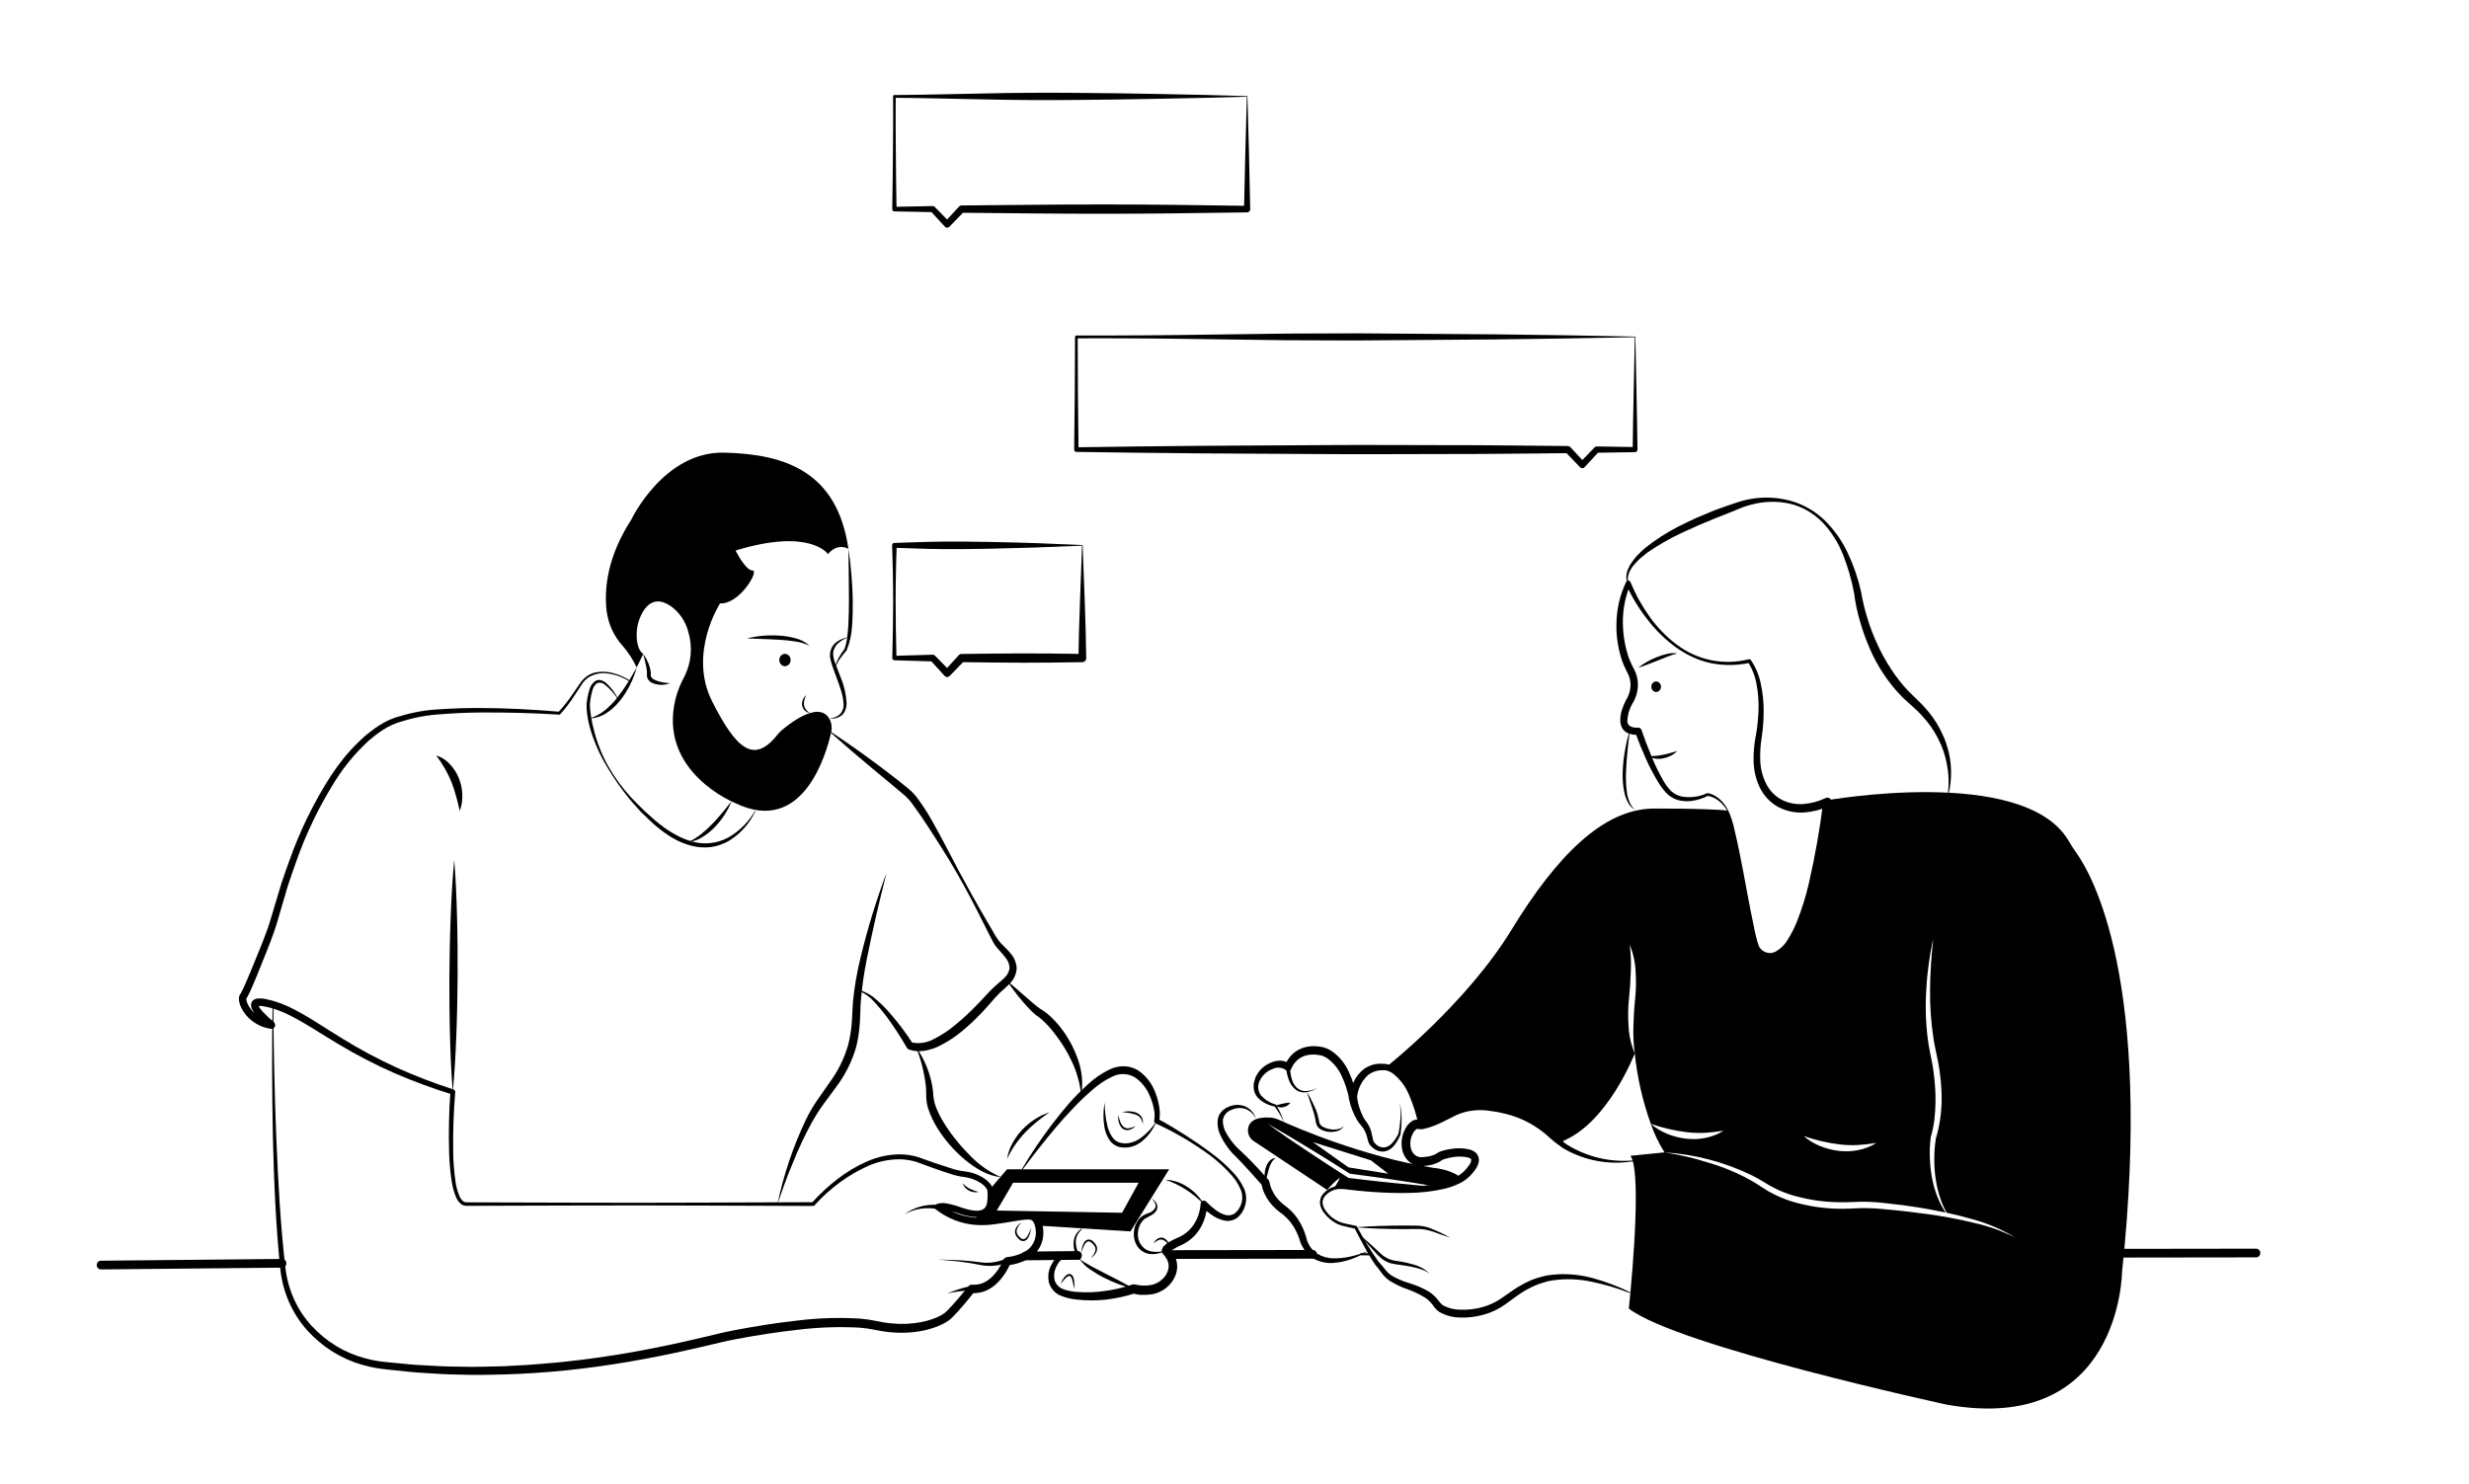 <svg width="331" height="199" viewBox="0 0 331 199" fill="none" xmlns="http://www.w3.org/2000/svg">
<path d="M278.262 114.22C277.902 113.723 277.588 113.197 277.273 112.665C271.203 102.568 244.682 107.354 244.682 107.354C241.683 131.698 236.464 128.828 235.497 127.297C234.531 125.766 232.785 110.731 231.631 108.686C228.295 108.376 221.48 108.429 221.48 108.429C214.902 108.593 208.716 114.717 202.63 124.691C196.544 134.66 185.812 143.098 185.812 143.098C185.812 143.098 188.999 143.408 190.159 150.771C190.872 151.004 193.009 150.005 194.566 149.199C195.956 148.479 197.505 148.178 199.046 148.328C201.553 148.573 205.16 149.421 208.042 152.307C208.397 152.657 208.773 152.981 209.169 153.277C209.534 153.061 209.738 152.915 209.738 152.915C215.681 150.309 219.16 141.257 219.16 141.257C218.678 140.119 218.397 138.897 218.332 137.652C218.238 136.412 218.254 135.166 218.382 133.93C218.509 132.72 218.597 131.522 218.63 130.319C218.688 129.105 218.638 127.888 218.481 126.684C218.954 127.827 219.224 129.054 219.276 130.301C219.357 131.54 219.333 132.783 219.204 134.017C219.077 135.221 219.006 136.419 218.978 137.629C218.937 138.842 218.998 140.056 219.16 141.257C219.494 144.487 220.216 147.659 221.309 150.695C222.879 151.245 224.498 151.623 226.141 151.822C226.95 151.92 227.764 151.947 228.577 151.904C229.409 151.855 230.239 151.762 231.062 151.624C230.319 152.095 229.501 152.42 228.649 152.582C228.222 152.669 227.79 152.724 227.356 152.746C226.921 152.752 226.486 152.734 226.053 152.693C225.191 152.594 224.344 152.378 223.534 152.05C222.727 151.732 221.974 151.274 221.309 150.695C221.774 152.046 222.391 153.333 223.148 154.528C227.244 154.778 231.26 155.842 234.984 157.666C235.928 158.128 236.795 158.747 237.668 159.203C238.556 159.672 239.487 160.046 240.446 160.319C242.377 160.875 244.366 161.173 246.366 161.207C247.383 161.242 248.349 161.184 249.399 161.149C250.43 161.136 251.461 161.189 252.486 161.306C254.518 161.528 256.545 161.774 258.556 162.148C259.323 162.288 260.086 162.44 260.848 162.598C260.494 162.09 260.191 161.546 259.942 160.973C259.554 160.11 259.263 159.202 259.075 158.268C258.882 157.333 258.765 156.383 258.727 155.428C258.677 154.464 258.712 153.498 258.832 152.541L258.837 152.512L258.848 152.471C259.151 151.434 259.338 150.363 259.406 149.281C259.492 148.182 259.503 147.079 259.439 145.979C259.367 144.878 259.24 143.782 259.058 142.695C258.859 141.626 258.594 140.509 258.451 139.382C258.161 137.134 258.095 134.86 258.252 132.597C258.307 131.47 258.418 130.342 258.578 129.232C258.725 128.117 258.926 127.011 259.18 125.918C258.918 128.14 258.774 130.376 258.749 132.615C258.718 134.838 258.872 137.059 259.207 139.253C259.279 139.802 259.406 140.34 259.511 140.878L259.854 142.537C260.057 143.658 260.192 144.793 260.257 145.932C260.42 148.217 260.171 150.513 259.522 152.699C259.385 153.598 259.315 154.506 259.312 155.416C259.306 156.342 259.374 157.267 259.517 158.18C259.655 159.097 259.877 159.997 260.179 160.868C260.392 161.48 260.66 162.069 260.98 162.627C262.179 162.884 263.366 163.176 264.543 163.521C266.52 164.068 268.422 164.887 270.198 165.958C268.363 165.044 266.431 164.365 264.443 163.936C263.421 163.685 262.392 163.466 261.356 163.281C261.353 163.278 261.349 163.276 261.345 163.276C260.389 163.1 259.428 162.948 258.462 162.814C256.451 162.539 254.436 162.3 252.42 162.13C251.421 162.031 250.418 161.99 249.415 162.008C248.438 162.043 247.366 162.119 246.35 162.083C244.279 162.039 242.223 161.713 240.23 161.114C239.231 160.804 238.261 160.393 237.336 159.886C236.872 159.647 236.42 159.325 235.994 159.062C235.569 158.788 235.144 158.501 234.696 158.268C232.91 157.276 231.029 156.488 229.085 155.919C227.141 155.302 225.156 154.837 223.148 154.528L218.58 154.99C218.721 155.195 218.825 155.427 218.884 155.673C220.061 159.699 218.365 175.471 218.365 175.471C224.888 180.531 260.991 188.356 260.991 188.356C284.265 192.499 284.481 170.633 284.481 170.633C288.645 131.394 280.46 117.235 278.262 114.22ZM249.139 154.218C248.712 154.305 248.28 154.36 247.847 154.382C247.411 154.388 246.976 154.37 246.543 154.329C245.681 154.23 244.835 154.014 244.025 153.687C243.217 153.368 242.465 152.91 241.799 152.331C243.369 152.881 244.988 153.259 246.631 153.459C247.44 153.556 248.254 153.583 249.067 153.54C249.899 153.491 250.729 153.398 251.552 153.26C250.809 153.731 249.992 154.056 249.139 154.218V154.218Z" fill="black"/>
<path d="M231.582 108.714C231.423 108.46 231.246 108.219 231.053 107.994C230.86 107.772 230.649 107.57 230.421 107.389C230.195 107.212 229.951 107.063 229.694 106.943C229.446 106.825 229.182 106.75 228.912 106.719L228.998 106.701C228.444 106.984 227.858 107.191 227.255 107.318C226.642 107.457 226.01 107.479 225.39 107.382C224.746 107.282 224.139 107.001 223.632 106.57C223.165 106.128 222.756 105.622 222.415 105.067C221.748 103.998 221.155 102.879 220.641 101.72C220.122 100.569 219.656 99.405 219.221 98.209L219.668 98.521C219.153 98.576 218.634 98.493 218.158 98.278C217.881 98.14 217.647 97.921 217.485 97.647C217.335 97.381 217.246 97.083 217.224 96.775C217.198 96.246 217.269 95.718 217.433 95.218C217.577 94.741 217.767 94.281 218 93.846C218.436 93.17 218.641 92.356 218.58 91.54C218.545 91.143 218.442 90.756 218.275 90.398L217.974 89.802C217.87 89.59 217.769 89.375 217.675 89.156C217.48 88.716 217.324 88.257 217.21 87.786C217.085 87.328 216.985 86.862 216.908 86.392C216.812 85.926 216.782 85.448 216.727 84.975C216.709 84.498 216.682 84.022 216.706 83.546C216.743 81.629 217.187 79.746 218.003 78.035C218.031 77.978 218.074 77.93 218.128 77.897C218.181 77.865 218.241 77.849 218.303 77.851C218.364 77.854 218.423 77.874 218.474 77.911C218.524 77.948 218.564 77.999 218.588 78.059L218.593 78.072C219.267 79.719 220.127 81.273 221.155 82.701C222.179 84.142 223.408 85.406 224.799 86.448C226.186 87.492 227.77 88.206 229.443 88.54C231.113 88.866 232.829 88.817 234.48 88.397L234.492 88.394C234.531 88.385 234.571 88.388 234.609 88.402C234.646 88.416 234.679 88.441 234.704 88.474C235.37 89.445 235.834 90.554 236.065 91.728C236.311 92.875 236.437 94.047 236.44 95.223C236.446 96.394 236.367 97.563 236.204 98.721C236.01 99.82 235.937 100.94 235.986 102.057C236.036 103.136 236.312 104.191 236.794 105.144C237.275 106.062 238.01 106.802 238.901 107.264C239.809 107.712 240.812 107.901 241.81 107.812C242.832 107.724 243.833 107.452 244.769 107.006C244.859 106.964 244.958 106.949 245.055 106.961C245.153 106.973 245.246 107.012 245.324 107.074C245.403 107.136 245.465 107.219 245.504 107.314C245.543 107.41 245.557 107.515 245.545 107.618L245.544 107.625C245.139 111.35 244.508 115.043 243.657 118.682C243.215 120.519 242.635 122.315 241.922 124.054C241.556 124.942 241.106 125.788 240.579 126.581C240.304 126.99 239.991 127.369 239.646 127.713C239.288 128.085 238.867 128.382 238.405 128.589C237.91 128.813 237.363 128.877 236.834 128.772C236.31 128.658 235.828 128.386 235.447 127.989C235.244 127.785 235.081 127.539 234.97 127.267C234.881 127.032 234.805 126.791 234.744 126.546C234.62 126.079 234.526 125.62 234.433 125.158C234.068 123.319 233.818 121.476 233.54 119.636L232.722 114.122C232.581 113.205 232.435 112.289 232.265 111.378C232.127 110.467 231.899 109.574 231.582 108.714L231.579 108.706C231.573 108.692 231.572 108.676 231.577 108.662C231.582 108.648 231.591 108.636 231.604 108.629C231.617 108.623 231.631 108.621 231.645 108.626C231.659 108.63 231.67 108.64 231.677 108.654C232.062 109.501 232.351 110.394 232.539 111.312C232.758 112.217 232.954 113.127 233.144 114.037C233.527 115.858 233.849 117.689 234.195 119.513C234.535 121.338 234.887 123.163 235.274 124.96C235.375 125.407 235.479 125.855 235.603 126.28C235.659 126.484 235.726 126.684 235.805 126.879C235.873 127.032 235.97 127.17 236.091 127.281C236.342 127.538 236.66 127.708 237.005 127.769C237.349 127.829 237.703 127.777 238.018 127.619C238.714 127.226 239.299 126.644 239.712 125.934C240.176 125.187 240.575 124.397 240.903 123.574C241.572 121.888 242.112 120.148 242.518 118.37C243.34 114.776 243.98 111.138 244.436 107.473L245.211 108.092C244.153 108.577 243.024 108.865 241.873 108.945C240.692 109.03 239.51 108.787 238.445 108.239C237.374 107.668 236.499 106.759 235.939 105.638C235.413 104.543 235.124 103.338 235.092 102.11C235.063 100.926 235.168 99.743 235.403 98.585C235.6 97.473 235.716 96.348 235.751 95.217C235.79 94.091 235.708 92.964 235.507 91.858C235.325 90.766 234.934 89.726 234.355 88.802L234.579 88.879C232.863 89.255 231.094 89.27 229.372 88.925C228.515 88.748 227.679 88.468 226.882 88.089C226.083 87.721 225.32 87.273 224.602 86.75C223.172 85.698 221.893 84.433 220.803 82.995C219.689 81.571 218.743 80.007 217.986 78.34L218.576 78.377C217.883 80.004 217.539 81.773 217.568 83.557C217.572 84.447 217.66 85.335 217.831 86.206C217.911 86.643 218.014 87.075 218.139 87.499C218.249 87.919 218.393 88.329 218.568 88.723C218.654 88.923 218.748 89.12 218.846 89.317C218.944 89.519 219.045 89.691 219.162 89.939C219.383 90.409 219.521 90.918 219.569 91.441C219.644 92.48 219.383 93.515 218.83 94.377C218.422 95.073 218.192 95.87 218.164 96.689C218.162 96.837 218.199 96.982 218.271 97.109C218.344 97.235 218.448 97.337 218.573 97.403C218.903 97.549 219.262 97.607 219.618 97.573L219.624 97.573C219.719 97.569 219.814 97.597 219.893 97.653C219.972 97.709 220.032 97.791 220.065 97.886C220.46 99.053 220.906 100.22 221.382 101.359C221.84 102.502 222.375 103.609 222.984 104.671C223.274 105.186 223.626 105.659 224.032 106.078C224.447 106.455 224.949 106.709 225.487 106.814C226.624 107.005 227.789 106.851 228.847 106.371L228.87 106.361C228.89 106.352 228.912 106.35 228.934 106.353C229.243 106.403 229.542 106.506 229.819 106.659C230.088 106.805 230.341 106.981 230.573 107.186C230.799 107.393 231.005 107.623 231.189 107.872C231.37 108.119 231.533 108.38 231.677 108.654C231.68 108.66 231.683 108.668 231.684 108.675C231.685 108.683 231.684 108.691 231.682 108.698C231.68 108.705 231.677 108.712 231.673 108.718C231.668 108.725 231.663 108.73 231.657 108.733C231.644 108.74 231.629 108.742 231.616 108.739C231.602 108.735 231.59 108.726 231.582 108.714Z" fill="black"/>
<path d="M218.511 97.908C218.398 98.838 218.28 99.76 218.188 100.683C218.102 101.607 218.018 102.528 217.991 103.449C217.949 104.365 217.984 105.284 218.099 106.193C218.155 106.643 218.269 107.083 218.438 107.5C218.597 107.929 218.861 108.305 219.203 108.589C218.798 108.369 218.464 108.027 218.243 107.606C218.024 107.184 217.862 106.732 217.762 106.263C217.572 105.334 217.5 104.382 217.545 103.433C217.581 102.492 217.683 101.555 217.85 100.631C218.005 99.707 218.226 98.797 218.511 97.908Z" fill="black"/>
<path d="M218.245 78.239C218.131 78.029 218.059 77.796 218.033 77.556C218.007 77.316 218.028 77.072 218.093 76.841L218.184 76.493L218.327 76.17C218.377 76.064 218.422 75.953 218.476 75.849L218.664 75.557C218.913 75.166 219.195 74.801 219.507 74.466C219.823 74.141 220.16 73.841 220.49 73.53C221.883 72.416 223.375 71.447 224.945 70.637C225.728 70.244 226.52 69.868 227.311 69.494C228.112 69.146 228.917 68.81 229.724 68.48C230.533 68.167 231.355 67.896 232.172 67.609C232.585 67.478 232.984 67.328 233.426 67.199C233.854 67.077 234.288 66.98 234.726 66.906C236.466 66.603 238.246 66.68 239.956 67.132C241.66 67.586 243.235 68.469 244.548 69.705C245.842 70.961 246.909 72.456 247.695 74.117C248.485 75.772 249.088 77.519 249.493 79.322L249.501 79.371C249.928 81.846 250.678 84.245 251.731 86.501C252.251 87.626 252.852 88.707 253.53 89.734C254.198 90.762 254.951 91.725 255.781 92.612L257.094 93.899C257.567 94.336 258.011 94.807 258.424 95.307C259.269 96.295 259.965 97.413 260.49 98.624C261.578 101.015 261.85 103.732 261.26 106.312C261.257 106.326 261.248 106.338 261.236 106.346C261.224 106.354 261.21 106.357 261.196 106.354C261.182 106.351 261.17 106.343 261.162 106.33C261.154 106.318 261.15 106.303 261.152 106.289L261.153 106.282C261.308 105.023 261.26 103.744 261.011 102.501C260.786 101.271 260.376 100.085 259.799 98.991C259.515 98.446 259.199 97.922 258.853 97.419C258.498 96.924 258.113 96.454 257.701 96.011C257.298 95.558 256.866 95.135 256.409 94.745L255.006 93.459C253.203 91.617 251.74 89.437 250.69 87.03C250.168 85.838 249.726 84.608 249.367 83.35C248.995 82.091 248.725 80.801 248.559 79.494L248.567 79.542C248.236 77.788 247.743 76.072 247.095 74.42C246.446 72.765 245.493 71.263 244.291 70.001C243.673 69.391 242.985 68.865 242.243 68.436C241.496 68.016 240.697 67.709 239.869 67.522C238.213 67.173 236.503 67.216 234.864 67.648C234.458 67.748 234.057 67.869 233.663 68.013C233.284 68.154 232.882 68.338 232.482 68.499L230.07 69.454C229.278 69.792 228.484 70.124 227.685 70.444L225.337 71.511C223.791 72.245 222.3 73.104 220.878 74.079C220.546 74.347 220.202 74.606 219.879 74.888C219.563 75.173 219.268 75.484 218.998 75.818L218.796 76.069C218.737 76.158 218.688 76.252 218.633 76.344L218.472 76.623L218.361 76.923C218.201 77.32 218.192 77.767 218.335 78.171L218.341 78.183C218.346 78.197 218.347 78.212 218.343 78.225C218.338 78.239 218.329 78.251 218.317 78.258C218.305 78.265 218.291 78.267 218.278 78.263C218.264 78.26 218.253 78.251 218.245 78.239V78.239Z" fill="black"/>
<path d="M219.611 89.529C220.375 88.948 221.209 88.477 222.09 88.128C222.531 87.949 222.983 87.805 223.444 87.698C223.908 87.574 224.391 87.55 224.863 87.629C224.412 87.732 223.969 87.874 223.539 88.053L222.249 88.57C221.386 88.913 220.524 89.266 219.611 89.529Z" fill="black"/>
<path d="M222.027 92.796C222.201 92.789 222.366 92.712 222.486 92.579C222.607 92.447 222.675 92.27 222.675 92.086C222.675 91.902 222.607 91.725 222.486 91.593C222.366 91.461 222.201 91.383 222.027 91.377C221.853 91.383 221.689 91.461 221.568 91.593C221.447 91.725 221.379 91.902 221.379 92.086C221.379 92.27 221.447 92.447 221.568 92.579C221.689 92.712 221.853 92.789 222.027 92.796Z" fill="black"/>
<path d="M220.946 101.39C221.282 101.401 221.619 101.391 221.954 101.36C222.281 101.329 222.603 101.287 222.923 101.222C223.242 101.157 223.561 101.081 223.88 100.989C224.2 100.897 224.522 100.796 224.863 100.706C224.609 100.961 224.319 101.173 224.003 101.334C223.686 101.497 223.35 101.616 223.004 101.687C222.306 101.846 221.578 101.741 220.946 101.39Z" fill="black"/>
<path d="M218.459 173.375C216.798 172.728 215.091 172.224 213.353 171.869C211.643 171.5 209.886 171.441 208.157 171.693L207.521 171.807L206.899 171.986C206.486 172.107 206.081 172.255 205.685 172.428C204.894 172.788 204.135 173.224 203.418 173.731C202.688 174.237 201.995 174.817 201.179 175.318C200.363 175.803 199.484 176.16 198.571 176.378C197.663 176.606 196.732 176.705 195.8 176.674C194.824 176.675 193.862 176.428 192.995 175.954C192.756 175.799 192.542 175.604 192.363 175.375C192.203 175.167 192.105 175.016 191.964 174.845C191.701 174.525 191.397 174.245 191.06 174.015C190.319 173.56 189.537 173.184 188.725 172.894C187.849 172.6 187.01 172.197 186.223 171.694C185.825 171.409 185.475 171.055 185.188 170.647C185.047 170.454 184.92 170.271 184.785 170.101C184.718 170.012 184.648 169.937 184.577 169.851C184.499 169.754 184.409 169.656 184.343 169.558C183.815 168.784 183.331 167.978 182.893 167.144C182.449 166.324 182.007 165.507 181.584 164.676L181.713 164.776L180.576 164.514C180.183 164.443 179.797 164.331 179.425 164.181C178.678 163.851 178.022 163.326 177.519 162.655C177.243 162.319 177.054 161.914 176.97 161.479C176.937 161.249 176.951 161.015 177.01 160.792C177.069 160.568 177.172 160.361 177.312 160.182C177.581 159.847 177.91 159.572 178.279 159.372C178.649 159.173 179.052 159.052 179.466 159.019C179.866 158.994 180.268 159.012 180.664 159.07L181.822 159.159C182.594 159.21 183.367 159.249 184.14 159.274C185.685 159.324 187.231 159.312 188.767 159.211C190.292 159.127 191.807 158.903 193.295 158.539C194.015 158.359 194.711 158.089 195.371 157.735C195.68 157.564 195.968 157.353 196.228 157.106C196.488 156.854 196.725 156.575 196.934 156.273C197.109 156.064 197.219 155.802 197.247 155.524C197.238 155.464 197.229 155.44 197.156 155.374C197.047 155.301 196.929 155.245 196.804 155.209C196.114 155.061 195.403 155.051 194.709 155.179C194.354 155.231 194.004 155.313 193.661 155.422C193.521 155.466 193.386 155.526 193.258 155.602L193.139 155.684C193.087 155.722 193.035 155.752 192.982 155.784C192.88 155.845 192.774 155.899 192.665 155.946C192.26 156.117 191.836 156.234 191.404 156.293C191.196 156.324 190.989 156.346 190.783 156.361C190.545 156.384 190.305 156.375 190.069 156.333C189.569 156.244 189.106 155.996 188.741 155.624C188.394 155.255 188.142 154.799 188.01 154.298C187.779 153.337 187.901 152.319 188.352 151.45C188.575 150.965 188.929 150.561 189.368 150.288C189.515 150.206 189.674 150.152 189.838 150.127C189.934 150.114 190.031 150.113 190.127 150.125C190.177 150.131 190.227 150.14 190.275 150.153L190.338 150.171L190.345 150.17C190.458 150.182 190.572 150.174 190.682 150.147C191.392 149.974 192.085 149.728 192.75 149.411C193.099 149.254 193.447 149.09 193.794 148.918L194.313 148.658C194.499 148.564 194.689 148.475 194.881 148.392C195.651 148.066 196.46 147.855 197.285 147.766C198.1 147.688 198.922 147.718 199.73 147.856C200.521 147.97 201.304 148.138 202.074 148.358C203.625 148.791 205.1 149.485 206.442 150.416C207.107 150.888 207.73 151.423 208.302 152.016C208.855 152.554 209.446 153.047 210.07 153.489C212.733 155.131 215.807 155.873 218.879 155.614L218.884 155.614C218.898 155.613 218.912 155.618 218.923 155.628C218.934 155.637 218.941 155.651 218.942 155.666C218.944 155.681 218.939 155.696 218.931 155.708C218.922 155.72 218.909 155.728 218.895 155.73C215.754 156.24 212.541 155.66 209.737 154.077C209.051 153.638 208.399 153.143 207.787 152.595C206.091 151.002 204.043 149.887 201.831 149.355C201.097 149.168 200.353 149.031 199.603 148.944C198.874 148.84 198.135 148.833 197.405 148.924C196.684 149.013 195.979 149.208 195.309 149.501C195.142 149.576 194.978 149.655 194.815 149.74L194.285 150.014C193.93 150.195 193.572 150.37 193.209 150.54C192.464 150.911 191.681 151.193 190.876 151.381C190.607 151.442 190.328 151.442 190.058 151.383L189.994 151.367C189.972 151.361 189.989 151.367 189.986 151.365L189.991 151.366C189.994 151.367 189.995 151.366 189.99 151.366C189.962 151.372 189.935 151.383 189.91 151.398C189.685 151.559 189.506 151.78 189.39 152.04C189.083 152.625 188.994 153.311 189.14 153.962C189.216 154.256 189.359 154.527 189.555 154.75C189.75 154.955 189.999 155.092 190.269 155.145C190.416 155.173 190.566 155.18 190.714 155.165C190.896 155.155 191.076 155.139 191.252 155.115C191.591 155.075 191.924 154.991 192.244 154.865C192.315 154.835 192.384 154.801 192.451 154.763C192.483 154.746 192.514 154.727 192.544 154.706L192.67 154.622C192.88 154.494 193.104 154.393 193.338 154.323C193.739 154.2 194.149 154.111 194.564 154.057C195.406 153.917 196.265 153.951 197.094 154.158C197.344 154.235 197.579 154.357 197.788 154.52C197.919 154.627 198.028 154.76 198.109 154.913C198.189 155.066 198.24 155.234 198.258 155.408C198.28 155.708 198.225 156.008 198.098 156.277C198.002 156.498 197.881 156.707 197.739 156.899C197.484 157.256 197.193 157.583 196.873 157.874C196.547 158.169 196.188 158.418 195.804 158.618C195.069 158.988 194.295 159.265 193.498 159.443C191.951 159.78 190.376 159.955 188.797 159.967C187.23 160.002 185.669 159.945 184.114 159.84C183.336 159.786 182.56 159.719 181.785 159.637L180.624 159.505C180.253 159.444 179.877 159.422 179.501 159.438C179.139 159.462 178.784 159.562 178.458 159.731C178.132 159.9 177.84 160.136 177.6 160.424C177.489 160.56 177.406 160.719 177.357 160.891C177.308 161.064 177.295 161.245 177.318 161.423C177.389 161.796 177.549 162.143 177.783 162.433C178.246 163.058 178.857 163.542 179.554 163.838C179.908 163.977 180.275 164.079 180.648 164.142L181.791 164.377C181.817 164.383 181.842 164.394 181.863 164.41C181.885 164.426 181.903 164.447 181.917 164.471L181.921 164.478C182.776 166.109 183.736 167.677 184.795 169.168C184.862 169.259 184.933 169.325 185.001 169.405C185.08 169.492 185.169 169.581 185.245 169.673C185.404 169.856 185.548 170.046 185.686 170.219C185.944 170.557 186.255 170.845 186.605 171.073C187.361 171.507 188.163 171.846 188.994 172.083C189.881 172.353 190.737 172.725 191.547 173.192C191.964 173.462 192.343 173.794 192.673 174.177C192.83 174.356 192.992 174.586 193.117 174.738C193.228 174.867 193.357 174.977 193.498 175.066C194.225 175.442 195.024 175.633 195.833 175.625C196.681 175.654 197.528 175.57 198.356 175.376C199.182 175.189 199.977 174.877 200.718 174.449C201.444 174.012 202.172 173.452 202.937 172.942C203.711 172.422 204.529 171.978 205.38 171.617C205.813 171.449 206.255 171.309 206.703 171.197L207.375 171.035L208.058 170.943C209.866 170.748 211.692 170.892 213.453 171.369C215.188 171.834 216.878 172.469 218.501 173.267C218.514 173.273 218.525 173.284 218.53 173.298C218.536 173.312 218.536 173.327 218.531 173.341C218.526 173.355 218.516 173.367 218.503 173.373C218.49 173.38 218.476 173.381 218.462 173.376L218.459 173.375Z" fill="black"/>
<path d="M181.751 164.577C182.826 164.48 183.902 164.434 184.977 164.396C186.053 164.353 187.128 164.347 188.204 164.341L189.817 164.353C190.371 164.353 190.923 164.434 191.456 164.593C192.478 164.976 193.474 165.433 194.438 165.958C193.919 165.801 193.41 165.615 192.896 165.444C192.4 165.242 191.891 165.076 191.374 164.946C190.862 164.834 190.339 164.785 189.817 164.801L188.204 164.813C187.128 164.807 186.053 164.801 184.977 164.758C183.902 164.72 182.826 164.675 181.751 164.577Z" fill="black"/>
<path d="M182.297 165.594C183.02 166.183 183.711 166.813 184.397 167.448C184.752 167.753 185.068 168.113 185.413 168.367C185.762 168.633 186.153 168.83 186.567 168.95C186.967 169.077 187.429 169.096 187.884 169.186C188.338 169.265 188.788 169.369 189.232 169.497C190.14 169.699 190.984 170.144 191.683 170.789C191.307 170.525 190.894 170.324 190.46 170.194C190.033 170.049 189.596 169.935 189.154 169.852C188.711 169.771 188.268 169.686 187.821 169.629C187.359 169.582 186.9 169.507 186.447 169.405C185.983 169.265 185.548 169.035 185.163 168.727C184.809 168.41 184.474 168.07 184.16 167.708C183.525 167.021 182.895 166.327 182.297 165.594Z" fill="black"/>
<path d="M172.133 150.466C171.777 149.702 171.342 148.982 170.835 148.32L170.92 148.379C170.073 148.238 169.284 147.837 168.65 147.226C168.319 146.872 168.115 146.408 168.074 145.912C168.053 145.666 168.064 145.419 168.105 145.176C168.161 144.944 168.229 144.716 168.31 144.492C168.696 143.621 169.377 142.934 170.219 142.567C170.64 142.355 171.098 142.239 171.564 142.226C172.065 142.223 172.556 142.386 172.965 142.692L172.239 142.938C172.35 142.62 172.502 142.319 172.69 142.045C172.869 141.776 173.079 141.531 173.314 141.317C173.789 140.887 174.354 140.582 174.961 140.425C175.548 140.276 176.155 140.243 176.753 140.327L177.18 140.385C177.347 140.411 177.51 140.454 177.669 140.513C177.964 140.62 178.247 140.761 178.512 140.934C179.513 141.619 180.313 142.585 180.823 143.724C181.323 144.803 181.688 145.947 181.907 147.127L180.864 147.194C180.955 146.444 181.168 145.716 181.495 145.043C181.821 144.35 182.307 143.755 182.908 143.313C183.521 142.888 184.236 142.654 184.969 142.637C185.144 142.63 185.32 142.636 185.494 142.654L185.755 142.671C185.857 142.676 185.958 142.694 186.057 142.724C186.409 142.834 186.742 143.006 187.042 143.232C188.118 144.126 188.913 145.343 189.323 146.724C189.757 148.031 190.038 149.389 190.16 150.768C189.873 149.439 189.462 148.143 188.932 146.899C188.45 145.686 187.656 144.641 186.64 143.883C186.4 143.727 186.14 143.609 185.867 143.535C185.809 143.52 185.749 143.514 185.689 143.517L185.464 143.515C184.745 143.477 184.033 143.692 183.441 144.127C182.998 144.517 182.634 144.998 182.372 145.541C182.11 146.084 181.955 146.678 181.916 147.287L181.915 147.291C181.902 147.423 181.845 147.545 181.754 147.636C181.663 147.728 181.545 147.782 181.42 147.79C181.295 147.797 181.171 147.758 181.071 147.678C180.971 147.598 180.901 147.484 180.874 147.354C180.662 146.28 180.32 145.238 179.857 144.257C179.423 143.313 178.764 142.506 177.944 141.915C177.749 141.783 177.54 141.675 177.322 141.593C177.225 141.555 177.125 141.527 177.023 141.51L176.643 141.453C176.164 141.38 175.675 141.397 175.201 141.503C174.746 141.603 174.32 141.815 173.958 142.122C173.603 142.427 173.322 142.816 173.136 143.258L173.114 143.314C173.066 143.432 172.976 143.525 172.864 143.573C172.752 143.621 172.626 143.619 172.514 143.569C172.477 143.552 172.442 143.53 172.409 143.503C172.138 143.308 171.822 143.194 171.494 143.172C171.166 143.15 170.839 143.221 170.546 143.379C169.864 143.634 169.293 144.142 168.938 144.808C168.754 145.121 168.664 145.485 168.682 145.853C168.699 146.22 168.822 146.573 169.035 146.865C169.558 147.461 170.232 147.886 170.977 148.089L170.995 148.095C171.023 148.103 171.047 148.122 171.062 148.147C171.518 148.865 171.878 149.645 172.133 150.466Z" fill="black"/>
<path d="M168.407 150.068C168.11 149.423 167.585 148.928 166.945 148.692C166.323 148.504 165.658 148.557 165.07 148.841C164.787 148.934 164.533 149.105 164.334 149.337C164.136 149.57 164 149.855 163.941 150.162C163.915 150.805 164.08 151.441 164.414 151.978C164.751 152.572 165.151 153.123 165.608 153.62C165.718 153.749 165.835 153.866 165.95 153.986L166.325 154.332C166.592 154.577 166.85 154.826 167.106 155.077C168.131 156.08 169.088 157.133 170.043 158.202C170.115 158.282 170.162 158.383 170.178 158.492L170.184 158.529C170.247 158.869 170.352 159.199 170.496 159.51C170.798 160.178 171.228 160.772 171.759 161.255C172.028 161.513 172.297 161.686 172.658 161.978C173.318 162.526 173.875 163.2 174.299 163.966C174.727 164.718 175.044 165.535 175.239 166.388L175.214 166.305C175.465 167.042 175.938 167.672 176.559 168.099C177.223 168.509 177.977 168.728 178.745 168.735C179.552 168.753 180.357 168.665 181.142 168.472C181.946 168.287 182.734 168.034 183.499 167.715C182.78 168.161 182.021 168.53 181.232 168.815C180.432 169.112 179.596 169.293 178.75 169.352C177.86 169.42 176.969 169.232 176.171 168.809C175.768 168.572 175.406 168.265 175.1 167.899C174.805 167.531 174.558 167.122 174.368 166.683L174.358 166.655L174.342 166.599C174.138 165.867 173.837 165.17 173.446 164.528C173.06 163.894 172.574 163.335 172.009 162.874C171.756 162.669 171.362 162.411 171.054 162.121C170.73 161.832 170.435 161.509 170.174 161.156C169.908 160.801 169.682 160.416 169.499 160.007C169.305 159.579 169.172 159.125 169.102 158.657L169.243 158.984C168.319 157.92 167.364 156.871 166.407 155.846C166.166 155.592 165.923 155.34 165.676 155.099L165.285 154.71C165.158 154.57 165.031 154.431 164.914 154.285C164.436 153.707 164.026 153.071 163.692 152.389C163.301 151.674 163.154 150.839 163.273 150.023C163.317 149.809 163.393 149.603 163.499 149.415C163.613 149.237 163.743 149.071 163.886 148.918L164.366 148.569L164.881 148.345C165.585 148.081 166.357 148.105 167.046 148.411C167.369 148.573 167.656 148.804 167.89 149.089C168.124 149.374 168.3 149.708 168.407 150.068Z" fill="black"/>
<path d="M169.643 158.594C169.475 157.947 169.486 157.263 169.677 156.623C169.768 156.289 169.931 155.981 170.151 155.723C170.26 155.591 170.393 155.485 170.543 155.411C170.693 155.337 170.855 155.298 171.021 155.295C170.775 155.458 170.572 155.682 170.428 155.948C170.288 156.205 170.179 156.48 170.103 156.766C169.926 157.344 169.818 157.956 169.643 158.594Z" fill="black"/>
<path d="M170.948 148.234C171.327 148.136 171.638 148.067 171.967 147.998C172.311 147.917 172.662 147.868 173.014 147.854C172.775 148.175 172.432 148.392 172.052 148.463C171.863 148.509 171.667 148.513 171.477 148.474C171.286 148.435 171.106 148.353 170.948 148.234Z" fill="black"/>
<path d="M172.964 143.097C172.958 143.604 173.021 144.11 173.151 144.599C173.267 145.086 173.513 145.528 173.859 145.872C174.043 146.036 174.256 146.158 174.485 146.231C174.715 146.305 174.956 146.328 175.194 146.299C175.442 146.277 175.688 146.235 175.929 146.17L176.639 145.899L175.951 146.24C175.709 146.329 175.46 146.398 175.208 146.444C174.946 146.499 174.677 146.497 174.416 146.438C174.155 146.38 173.908 146.265 173.69 146.103C173.263 145.753 172.94 145.28 172.76 144.741C172.568 144.216 172.451 143.663 172.412 143.102C172.409 143.063 172.412 143.024 172.423 142.987C172.435 142.95 172.452 142.916 172.476 142.886C172.5 142.856 172.529 142.832 172.561 142.814C172.594 142.797 172.629 142.786 172.666 142.783C172.702 142.78 172.739 142.785 172.774 142.797C172.809 142.809 172.841 142.828 172.869 142.854C172.896 142.879 172.919 142.91 172.935 142.945C172.952 142.98 172.961 143.017 172.964 143.056C172.964 143.065 172.964 143.074 172.964 143.083L172.964 143.097Z" fill="black"/>
<path d="M175.19 146.397C175.573 147.015 175.911 147.662 176.203 148.334C176.528 149.01 176.751 149.736 176.863 150.486C176.894 150.626 176.957 150.755 177.046 150.863C177.135 150.971 177.247 151.055 177.373 151.107C177.662 151.261 177.972 151.366 178.291 151.418C178.618 151.482 178.952 151.485 179.28 151.427C179.618 151.397 179.932 151.23 180.156 150.961C180.071 151.13 179.955 151.279 179.813 151.398C179.671 151.517 179.507 151.604 179.332 151.652C178.983 151.762 178.619 151.805 178.255 151.78C177.884 151.763 177.52 151.67 177.182 151.507C176.985 151.425 176.811 151.291 176.677 151.118C176.543 150.945 176.454 150.738 176.417 150.517C176.306 149.818 176.128 149.132 175.885 148.47L175.19 146.397Z" fill="black"/>
<path d="M181.933 147.147C182.055 148.06 182.329 148.942 182.742 149.754C182.845 149.948 182.962 150.133 183.093 150.308C183.259 150.518 183.406 150.744 183.531 150.984C183.658 151.226 183.759 151.483 183.834 151.748C183.909 152.028 183.945 152.26 183.998 152.492C184.024 152.698 184.078 152.899 184.156 153.09C184.264 153.262 184.4 153.412 184.558 153.533C184.714 153.663 184.893 153.758 185.084 153.813C185.275 153.869 185.474 153.884 185.67 153.857C186.084 153.766 186.456 153.529 186.725 153.184C187.027 152.829 187.285 152.434 187.491 152.008L187.479 152.046C187.617 151.358 187.709 150.661 187.754 149.959C187.814 149.255 187.77 148.545 187.623 147.856C187.818 148.539 187.912 149.25 187.9 149.963C187.903 150.679 187.858 151.394 187.766 152.103C187.765 152.114 187.762 152.124 187.757 152.134L187.754 152.141C187.565 152.612 187.318 153.055 187.02 153.458C186.713 153.904 186.272 154.225 185.77 154.37C185.505 154.428 185.232 154.431 184.966 154.377C184.701 154.323 184.448 154.213 184.223 154.055C183.991 153.902 183.787 153.706 183.622 153.476C183.531 153.349 183.465 153.204 183.427 153.05L183.324 152.685C183.231 152.237 183.068 151.808 182.844 151.416C182.729 151.231 182.598 151.058 182.452 150.9C182.278 150.7 182.12 150.485 181.977 150.259C181.436 149.365 181.051 148.375 180.843 147.337C180.826 147.262 180.824 147.184 180.836 147.109C180.848 147.033 180.874 146.96 180.913 146.895C180.952 146.83 181.002 146.774 181.061 146.729C181.12 146.684 181.187 146.653 181.258 146.635C181.329 146.618 181.402 146.616 181.473 146.629C181.545 146.641 181.614 146.669 181.675 146.71C181.737 146.751 181.79 146.804 181.832 146.866C181.874 146.929 181.904 147 181.921 147.075C181.924 147.088 181.926 147.102 181.928 147.116L181.933 147.147Z" fill="black"/>
<path d="M180.914 157.385C180.936 157.385 180.953 157.39 180.975 157.39L181.026 157.425L180.914 157.385Z" fill="black"/>
<path d="M192.121 156.596C182.632 155.071 173.691 151.179 171.47 150.168C171.086 149.99 170.674 149.885 170.255 149.858C168.234 149.747 167.538 150.443 167.35 151.161C167.266 151.509 167.29 151.875 167.418 152.207C167.547 152.538 167.773 152.817 168.063 153.002L177.932 159.57L177.938 159.564C178.435 158.932 179.011 158.374 179.65 157.905C179.417 158.424 179.13 158.914 178.794 159.366C179.713 159.099 180.683 159.103 181.6 159.377C193.027 160.523 195.898 157.998 195.898 157.998C194.672 156.789 192.121 156.596 192.121 156.596ZM183.787 155.597L186.106 157.385L180.788 156.543L175.999 153.148L183.787 155.597ZM186.769 158.629C184.792 158.437 182.82 158.197 180.848 157.963C180.81 157.956 180.772 157.942 180.738 157.922C178.915 156.76 177.098 155.585 175.298 154.381L172.597 152.564C171.713 151.939 170.813 151.337 169.935 150.694C170.879 151.22 171.807 151.775 172.741 152.313L175.519 153.99C177.352 155.094 179.164 156.239 180.975 157.391C182.919 157.642 184.875 157.899 186.819 158.191C188.779 158.483 190.745 158.787 192.701 159.15C190.718 159.021 188.741 158.828 186.769 158.629H186.769Z" fill="black"/>
<path d="M181.026 157.425L180.914 157.385C180.936 157.385 180.953 157.39 180.975 157.39L181.026 157.425Z" fill="black"/>
<path d="M113.743 73.601C113.743 73.601 112.325 72.701 111.001 74.301C111.001 74.301 108.638 70.748 98.616 73.825C98.616 73.825 99.939 76.502 100.885 76.502C101.83 76.502 99.089 81.103 96.536 80.903C96.536 80.903 92.187 87.605 95.496 94.107C98.757 100.516 101.1 102.551 104.335 98.394C104.435 98.266 104.545 98.147 104.666 98.04C105.596 97.229 109.715 93.854 111.175 96.37C111.486 96.929 111.575 97.596 111.422 98.224C110.756 101.177 107.64 112.051 98.616 107.711C98.616 107.711 88.099 103.539 90.58 93.654C90.845 92.648 91.23 91.683 91.724 90.78C92.202 89.857 92.496 88.841 92.589 87.794C92.681 86.747 92.571 85.691 92.265 84.691C91.885 83.265 91.027 82.034 89.852 81.228C88.713 80.476 87.211 80.14 86.074 82.242C85.603 83.117 85.355 84.106 85.353 85.112C85.351 86.033 85.513 87.163 86.231 87.705L85.353 89.506C84.876 88.479 84.266 87.527 83.541 86.678C82.326 85.377 81.546 83.691 81.318 81.878C80.997 79.001 81.383 74.706 84.623 69.7C84.623 69.7 88.972 60.497 97.103 60.697C105.234 60.897 112.23 63.198 113.743 73.601Z" fill="black"/>
<path d="M100.129 85.605C101.541 85.263 102.992 85.137 104.438 85.23C105.167 85.268 105.89 85.384 106.596 85.576C107.317 85.739 107.987 86.094 108.543 86.606C107.901 86.29 107.215 86.085 106.511 86C105.816 85.894 105.115 85.817 104.407 85.784C102.994 85.691 101.573 85.684 100.129 85.605Z" fill="black"/>
<path d="M113.743 85.462C113.225 85.628 112.747 85.907 112.338 86.281C112.144 86.45 111.986 86.661 111.874 86.899C111.762 87.138 111.699 87.398 111.689 87.664C111.727 88.209 111.862 88.742 112.087 89.234L112.705 90.842C113.167 91.93 113.435 93.099 113.496 94.29C113.495 94.604 113.441 94.915 113.335 95.208C113.222 95.505 113.037 95.765 112.799 95.962C112.315 96.284 111.744 96.428 111.174 96.371C111.708 96.322 112.216 96.107 112.634 95.753C112.806 95.559 112.935 95.328 113.013 95.076C113.091 94.824 113.116 94.557 113.086 94.293C113.045 93.736 112.939 93.187 112.768 92.658C112.609 92.117 112.419 91.58 112.217 91.045C112.023 90.507 111.812 89.971 111.623 89.42C111.533 89.141 111.441 88.864 111.37 88.57C111.281 88.267 111.251 87.947 111.282 87.631C111.313 87.317 111.41 87.014 111.565 86.744C111.72 86.474 111.93 86.243 112.179 86.069C112.647 85.737 113.183 85.529 113.743 85.462Z" fill="black"/>
<path d="M113.742 73.602C113.919 74.723 114.051 75.85 114.137 76.983C114.236 78.115 114.297 79.25 114.32 80.388C114.337 81.526 114.321 82.666 114.237 83.807C114.187 84.97 113.942 86.114 113.512 87.186C113.505 87.199 113.497 87.212 113.488 87.222C113.156 87.6 112.844 87.998 112.555 88.413C112.411 88.621 112.283 88.841 112.172 89.07C112.049 89.293 112 89.554 112.032 89.81C111.956 89.552 111.97 89.274 112.071 89.026C112.158 88.776 112.264 88.533 112.387 88.301C112.634 87.838 112.92 87.398 113.24 86.989L113.217 87.025C113.4 86.513 113.522 85.979 113.58 85.436C113.662 84.887 113.695 84.327 113.734 83.769C113.796 82.648 113.807 81.521 113.813 80.393C113.813 78.135 113.766 75.873 113.742 73.602Z" fill="black"/>
<path d="M108.07 93.209C107.97 93.426 107.89 93.652 107.829 93.885C107.768 94.1 107.754 94.327 107.79 94.549C107.819 94.768 107.91 94.973 108.05 95.138C108.199 95.32 108.364 95.486 108.543 95.633C108.428 95.597 108.316 95.555 108.206 95.505C108.099 95.443 107.998 95.37 107.904 95.286C107.709 95.107 107.578 94.863 107.531 94.595C107.498 94.329 107.536 94.058 107.64 93.814C107.737 93.579 107.884 93.372 108.07 93.209Z" fill="black"/>
<path d="M86.23 87.707C86.557 88.141 86.818 88.627 87.004 89.147C87.103 89.412 87.175 89.688 87.218 89.97C87.241 90.118 87.251 90.267 87.246 90.417L87.243 90.532L87.249 90.595C87.247 90.635 87.255 90.676 87.274 90.712C87.355 90.895 87.498 91.039 87.675 91.115C87.885 91.228 88.106 91.317 88.334 91.379C88.82 91.518 89.32 91.595 89.823 91.608C89.326 91.814 88.788 91.882 88.259 91.806C87.983 91.776 87.713 91.703 87.458 91.588C87.307 91.527 87.17 91.434 87.054 91.316C86.938 91.198 86.844 91.057 86.78 90.901C86.746 90.813 86.73 90.718 86.731 90.623L86.729 90.483L86.733 90.395C86.739 90.274 86.737 90.153 86.726 90.032C86.705 89.776 86.667 89.522 86.612 89.271C86.505 88.757 86.364 88.24 86.23 87.707Z" fill="black"/>
<path d="M85.353 89.506C85.142 90.315 84.845 91.096 84.466 91.834C84.096 92.582 83.649 93.286 83.134 93.931C82.618 94.588 82.006 95.154 81.321 95.607C80.635 96.058 79.849 96.31 79.042 96.341C79.781 96.106 80.475 95.736 81.093 95.247C81.697 94.755 82.248 94.193 82.734 93.571C83.233 92.95 83.695 92.295 84.116 91.612C84.54 90.926 84.96 90.231 85.353 89.506Z" fill="black"/>
<path d="M92.281 112.915C92.878 112.638 93.443 112.288 93.964 111.873C94.481 111.464 94.972 111.02 95.432 110.542C95.907 110.078 96.333 109.559 96.775 109.051L97.419 108.265C97.628 107.996 97.837 107.726 98.068 107.467C97.936 107.791 97.783 108.105 97.63 108.42C97.458 108.721 97.288 109.027 97.097 109.319C96.714 109.903 96.278 110.446 95.796 110.942C95.311 111.441 94.771 111.876 94.186 112.236C93.606 112.608 92.955 112.84 92.281 112.915Z" fill="black"/>
<path d="M82.823 93.751C82.352 93.014 81.77 92.363 81.1 91.825C80.961 91.695 80.792 91.605 80.61 91.564C80.428 91.523 80.239 91.533 80.061 91.592C79.748 91.817 79.522 92.156 79.428 92.544C79.299 92.959 79.206 93.385 79.15 93.817C79.122 94.032 79.097 94.255 79.079 94.462C79.08 94.659 79.096 94.89 79.115 95.105C79.196 95.988 79.351 96.86 79.577 97.714C79.993 99.45 80.639 101.116 81.497 102.661C82.365 104.205 83.405 105.634 84.593 106.919C85.188 107.556 85.808 108.17 86.436 108.768C87.088 109.338 87.712 109.949 88.391 110.472C88.719 110.752 89.08 110.98 89.422 111.236C89.784 111.456 90.132 111.706 90.51 111.894C91.239 112.313 92.014 112.634 92.819 112.851C94.425 113.302 96.131 113.112 97.614 112.319C99.104 111.477 100.355 110.231 101.24 108.709C101.243 108.703 101.248 108.698 101.255 108.696C101.262 108.693 101.269 108.694 101.275 108.697C101.281 108.701 101.285 108.707 101.287 108.714C101.289 108.721 101.289 108.728 101.286 108.735C100.517 110.387 99.308 111.766 97.808 112.702C97.039 113.163 96.194 113.463 95.318 113.585C94.44 113.695 93.549 113.635 92.691 113.408C91.839 113.194 91.019 112.856 90.254 112.406C89.863 112.2 89.508 111.934 89.138 111.697C88.79 111.426 88.421 111.182 88.091 110.888C87.4 110.338 86.794 109.696 86.154 109.092C85.827 108.798 85.55 108.448 85.251 108.124C84.962 107.789 84.649 107.479 84.381 107.124C83.261 105.756 82.245 104.296 81.341 102.76C80.42 101.223 79.686 99.57 79.158 97.839C78.9 96.963 78.731 96.06 78.655 95.147C78.641 94.912 78.628 94.694 78.633 94.44C78.658 94.199 78.689 93.976 78.724 93.745C78.793 93.286 78.903 92.834 79.05 92.396C79.117 92.154 79.229 91.928 79.378 91.733C79.528 91.537 79.713 91.375 79.923 91.255C80.159 91.158 80.42 91.152 80.659 91.24C80.877 91.318 81.08 91.436 81.26 91.588C81.921 92.183 82.467 92.908 82.868 93.722C82.87 93.726 82.871 93.729 82.871 93.733C82.871 93.736 82.871 93.74 82.87 93.743C82.869 93.747 82.868 93.75 82.866 93.753C82.864 93.756 82.861 93.758 82.858 93.76C82.852 93.763 82.845 93.764 82.839 93.763C82.832 93.761 82.827 93.757 82.823 93.751Z" fill="black"/>
<path d="M84.421 91.396C83.576 90.846 82.635 90.485 81.654 90.334C80.687 90.148 79.69 90.337 78.844 90.867C78.446 91.16 78.111 91.539 77.862 91.979L77.004 93.283C76.436 94.169 75.8 95.004 75.103 95.779C75.087 95.796 75.067 95.809 75.046 95.818C75.025 95.826 75.002 95.83 74.979 95.829L74.966 95.828C71.433 95.607 67.888 95.518 64.352 95.543C62.584 95.559 60.817 95.634 59.061 95.78C57.318 95.882 55.592 96.199 53.919 96.724L53.889 96.733L53.849 96.742C52.923 96.993 52.041 97.399 51.236 97.945C50.817 98.213 50.415 98.508 50.03 98.828L49.447 99.303C49.259 99.469 49.082 99.651 48.898 99.825C47.438 101.236 46.142 102.825 45.034 104.559C42.812 108.056 40.996 111.823 39.625 115.779C39.286 116.772 38.915 117.752 38.602 118.754L37.707 121.778C37.404 122.774 37.134 123.83 36.781 124.838C36.438 125.856 36.037 126.841 35.652 127.819L34.47 130.757L33.854 132.221C33.644 132.727 33.41 133.222 33.153 133.703C33.1 133.793 33.041 133.878 32.975 133.958C33.013 133.959 33.016 133.868 33.018 133.904C33.012 133.962 33.015 134.019 33.025 134.076C33.064 134.282 33.132 134.482 33.225 134.668C33.431 135.085 33.707 135.46 34.039 135.774C34.716 136.418 35.563 136.827 36.466 136.948L36.111 137.86C35.554 137.399 35.027 136.9 34.533 136.365C34.262 136.076 34.026 135.754 33.83 135.404C33.771 135.291 33.724 135.17 33.69 135.045C33.672 134.963 33.66 134.88 33.654 134.796C33.654 134.686 33.672 134.576 33.706 134.472C33.746 134.361 33.81 134.26 33.892 134.179C33.931 134.141 33.971 134.106 34.013 134.073C34.05 134.05 34.086 134.033 34.123 134.014C34.247 133.954 34.38 133.914 34.516 133.898C34.904 133.869 35.295 133.898 35.676 133.985C36.031 134.053 36.372 134.145 36.711 134.239L37.723 134.579L38.701 134.994C41.257 136.214 43.523 137.834 45.883 139.259C48.227 140.707 50.651 142.005 53.143 143.145C55.642 144.272 58.197 145.256 60.796 146.093L60.8 146.094C60.871 146.118 60.932 146.166 60.974 146.232C61.016 146.297 61.035 146.375 61.029 146.454C60.804 149.141 60.713 151.839 60.756 154.536C60.774 155.877 60.882 157.215 61.08 158.54C61.174 159.186 61.35 159.816 61.602 160.413C61.719 160.682 61.895 160.918 62.115 161.102C62.171 161.127 62.225 161.155 62.28 161.186C62.337 161.204 62.398 161.203 62.457 161.218C62.589 161.234 62.77 161.224 62.923 161.229L78.288 161.273C83.409 161.3 88.531 161.271 93.652 161.264L109.016 161.209L108.839 161.292C109.885 160.126 111.03 159.064 112.26 158.12C113.487 157.162 114.819 156.365 116.228 155.748C117.652 155.114 119.182 154.789 120.727 154.792C121.511 154.807 122.29 154.927 123.046 155.148L125.174 155.903C125.886 156.147 126.599 156.385 127.314 156.606C128.001 156.851 128.712 157.013 129.434 157.09C130.236 157.186 131.011 157.452 131.712 157.872C132.082 158.081 132.415 158.353 132.699 158.679C132.858 158.858 132.981 159.07 133.061 159.302C133.141 159.533 133.176 159.779 133.164 160.024C133.184 160.443 133.171 160.863 133.124 161.28C133.075 161.764 132.882 162.218 132.572 162.578C132.239 162.926 131.8 163.138 131.333 163.176C130.923 163.223 130.508 163.209 130.101 163.136C129.713 163.071 129.329 162.978 128.953 162.859L127.879 162.515C127.535 162.411 127.186 162.33 126.833 162.274C126.541 162.21 126.239 162.213 125.948 162.283L126.054 161.509C127.475 162.562 129.144 163.178 130.876 163.289C131.751 163.339 132.629 163.285 133.493 163.131C134.386 163.002 135.271 162.843 136.171 162.685C136.624 162.609 137.074 162.525 137.571 162.491C137.844 162.468 138.119 162.485 138.387 162.542C138.711 162.616 139.004 162.798 139.221 163.063C139.408 163.298 139.552 163.569 139.644 163.86C139.908 164.644 139.947 165.492 139.757 166.298C139.623 166.834 139.385 167.334 139.058 167.767C138.731 168.199 138.322 168.555 137.857 168.81C136.987 169.283 136.039 169.577 135.065 169.677L135.49 169.338C135.262 169.887 134.98 170.409 134.648 170.895C134.318 171.385 133.934 171.832 133.503 172.226C133.051 172.627 132.536 172.942 131.983 173.157C131.413 173.36 130.81 173.441 130.21 173.395L130.664 173.197C129.741 174.335 128.836 175.452 127.797 176.528C127.664 176.661 127.524 176.796 127.367 176.929C127.207 177.059 127.039 177.177 126.864 177.284C126.536 177.48 126.195 177.65 125.843 177.794C125.159 178.076 124.451 178.29 123.729 178.435C122.3 178.717 120.84 178.788 119.393 178.647C119.032 178.62 118.675 178.558 118.316 178.515L117.252 178.318L116.256 178.145L115.241 178.033C112.478 177.883 109.709 177.977 106.962 178.316C104.195 178.613 101.437 179.054 98.692 179.569C97.33 179.825 95.981 180.163 94.607 180.484C93.238 180.805 91.865 181.118 90.489 181.413C87.734 181.995 84.967 182.525 82.184 182.946C76.62 183.821 71.005 184.29 65.379 184.353C64.676 184.356 63.973 184.383 63.27 184.366L61.161 184.316C59.755 184.305 58.351 184.199 56.947 184.111C55.542 184.048 54.144 183.876 52.744 183.731C52.041 183.649 51.353 183.604 50.636 183.486C49.926 183.37 49.223 183.209 48.531 183.005C45.736 182.208 43.201 180.616 41.2 178.402C39.196 176.176 37.929 173.323 37.589 170.27C36.974 164.353 36.726 158.429 36.586 152.501C36.464 146.573 36.448 140.646 36.54 134.72C36.54 134.705 36.546 134.69 36.557 134.679C36.567 134.668 36.581 134.662 36.596 134.662C36.611 134.662 36.624 134.669 36.635 134.68C36.645 134.691 36.651 134.706 36.651 134.721C36.674 140.645 36.803 146.566 37.037 152.485C37.285 158.397 37.591 164.32 38.285 170.174C38.642 173.052 39.873 175.73 41.793 177.803C43.706 179.878 46.117 181.361 48.768 182.092C49.427 182.28 50.095 182.426 50.77 182.53C51.438 182.635 52.149 182.677 52.838 182.751C54.226 182.882 55.612 183.04 57.006 183.09C58.398 183.165 59.789 183.257 61.184 183.255L63.274 183.286C63.971 183.297 64.668 183.263 65.364 183.253L67.454 183.208L69.543 183.094C70.935 183.036 72.324 182.907 73.714 182.788C75.105 182.693 76.488 182.497 77.875 182.354C79.259 182.172 80.643 181.991 82.022 181.772C84.782 181.349 87.527 180.817 90.262 180.234C91.629 179.939 92.993 179.625 94.358 179.302C95.717 178.982 97.093 178.634 98.488 178.368C101.256 177.844 104.037 177.393 106.842 177.087C109.66 176.733 112.501 176.645 115.333 176.823L116.406 176.947L117.481 177.138L118.485 177.33C118.821 177.371 119.156 177.432 119.493 177.458C120.837 177.597 122.192 177.539 123.521 177.284C124.176 177.156 124.818 176.966 125.441 176.714C125.743 176.592 126.037 176.448 126.32 176.282C126.448 176.204 126.572 176.118 126.691 176.025C126.808 175.926 126.928 175.813 127.049 175.692C128.017 174.701 128.946 173.573 129.85 172.468C129.903 172.403 129.968 172.351 130.042 172.317C130.116 172.283 130.197 172.266 130.277 172.269L130.304 172.27C130.754 172.305 131.206 172.246 131.635 172.098C132.069 171.93 132.472 171.685 132.828 171.373C133.193 171.04 133.519 170.663 133.801 170.249C134.086 169.835 134.33 169.391 134.529 168.925L134.531 168.922C134.568 168.832 134.627 168.753 134.701 168.695C134.775 168.636 134.863 168.598 134.955 168.586C135.791 168.505 136.605 168.261 137.357 167.865C137.702 167.683 138.008 167.426 138.252 167.111C138.497 166.795 138.676 166.428 138.777 166.034C138.877 165.636 138.898 165.221 138.839 164.815C138.802 164.439 138.677 164.078 138.477 163.766C138.398 163.661 138.285 163.59 138.16 163.567C137.983 163.531 137.802 163.52 137.622 163.536C137.214 163.558 136.767 163.632 136.323 163.703C135.431 163.85 134.525 164.002 133.618 164.123C132.69 164.276 131.748 164.321 130.81 164.258C128.898 164.116 127.061 163.409 125.51 162.216L125.502 162.209C125.441 162.162 125.394 162.097 125.365 162.023C125.337 161.949 125.328 161.868 125.339 161.789C125.351 161.71 125.383 161.636 125.432 161.574C125.481 161.513 125.545 161.467 125.617 161.442C126.052 161.304 126.514 161.285 126.958 161.385C127.347 161.452 127.731 161.545 128.108 161.663L129.185 162.02C129.526 162.133 129.874 162.222 130.226 162.285C130.905 162.407 131.645 162.394 132.008 161.993C132.391 161.598 132.415 160.816 132.397 160.035C132.4 159.946 132.397 159.857 132.387 159.769C132.386 159.704 132.373 159.641 132.348 159.582C132.299 159.442 132.224 159.312 132.129 159.202C131.903 158.943 131.639 158.725 131.346 158.557C130.741 158.187 130.073 157.946 129.38 157.85C128.609 157.761 127.849 157.581 127.116 157.312C126.392 157.081 125.676 156.833 124.963 156.579L122.83 155.797C122.14 155.592 121.429 155.477 120.712 155.455C119.249 155.438 117.797 155.73 116.443 156.316C113.706 157.541 111.238 159.351 109.193 161.632L109.186 161.64C109.163 161.664 109.137 161.683 109.108 161.696C109.079 161.709 109.048 161.715 109.016 161.715L93.653 161.66C88.532 161.654 83.411 161.625 78.29 161.651L62.928 161.696C62.762 161.693 62.621 161.706 62.435 161.691C62.336 161.681 62.237 161.664 62.14 161.639L61.871 161.507C61.578 161.282 61.343 160.983 61.185 160.638C60.904 160.001 60.705 159.328 60.594 158.635C60.374 157.286 60.245 155.922 60.209 154.554C60.13 151.833 60.187 149.109 60.379 146.395L60.612 146.755C57.976 145.948 55.384 144.99 52.846 143.888C50.31 142.77 47.841 141.491 45.451 140.06C43.051 138.664 40.766 137.043 38.331 135.899L37.408 135.512L36.467 135.2C36.146 135.112 35.824 135.027 35.508 134.969C35.221 134.903 34.926 134.878 34.633 134.894C34.594 134.905 34.525 134.914 34.535 134.92L34.528 134.918C34.538 134.915 34.547 134.91 34.554 134.902C34.558 134.886 34.59 134.862 34.596 134.828C34.613 134.689 34.596 134.819 34.669 134.925C34.826 135.193 35.013 135.442 35.225 135.665C35.688 136.161 36.181 136.623 36.701 137.05L36.706 137.054C36.789 137.123 36.848 137.219 36.875 137.327C36.901 137.435 36.894 137.55 36.853 137.653C36.812 137.756 36.74 137.842 36.649 137.898C36.557 137.954 36.451 137.976 36.346 137.962C35.243 137.819 34.207 137.323 33.379 136.539C32.959 136.143 32.611 135.671 32.349 135.146C32.207 134.862 32.105 134.558 32.049 134.243C32.013 134.038 32.018 133.827 32.064 133.625C32.102 133.474 32.173 133.335 32.272 133.219C32.283 133.187 32.276 133.216 32.311 133.148C32.528 132.752 32.748 132.251 32.955 131.782L33.571 130.339L34.763 127.422C35.154 126.441 35.552 125.476 35.888 124.495C36.237 123.512 36.496 122.517 36.813 121.493L37.732 118.442C38.054 117.43 38.434 116.438 38.783 115.436C40.199 111.417 42.067 107.593 44.348 104.047C44.929 103.164 45.552 102.312 46.215 101.495C46.89 100.684 47.613 99.919 48.379 99.204C48.572 99.026 48.758 98.841 48.957 98.67L49.573 98.181C49.981 97.85 50.409 97.546 50.852 97.27C51.746 96.678 52.728 96.249 53.756 96.001L53.686 96.019C55.421 95.495 57.209 95.189 59.011 95.107C60.792 94.983 62.572 94.932 64.349 94.941C67.906 94.949 71.452 95.139 74.994 95.438L74.858 95.487C75.551 94.744 76.186 93.944 76.757 93.093L77.638 91.815C77.915 91.353 78.281 90.958 78.712 90.655C79.147 90.358 79.644 90.174 80.16 90.119C80.665 90.056 81.176 90.066 81.679 90.151C82.678 90.327 83.632 90.718 84.483 91.299C84.495 91.308 84.504 91.321 84.507 91.336C84.51 91.351 84.507 91.367 84.5 91.379C84.492 91.393 84.48 91.402 84.466 91.405C84.451 91.409 84.437 91.406 84.424 91.398L84.421 91.396Z" fill="black"/>
<path d="M58.484 101.309C59.172 101.515 59.797 101.911 60.295 102.455C60.808 102.99 61.218 103.625 61.504 104.325C61.789 105.022 61.95 105.768 61.977 106.527C61.991 106.9 61.973 107.274 61.923 107.644C61.863 108.011 61.771 108.371 61.649 108.721C61.527 108.359 61.471 108.01 61.381 107.669C61.285 107.33 61.227 106.993 61.119 106.671C60.948 106.03 60.738 105.402 60.491 104.791C60.242 104.182 59.952 103.594 59.622 103.031C59.277 102.432 58.897 101.857 58.484 101.309Z" fill="black"/>
<path d="M60.893 115.314C61.106 117.908 61.209 120.501 61.275 123.094C61.347 125.687 61.355 128.28 61.35 130.872C61.325 133.464 61.285 136.057 61.182 138.649C61.085 141.241 60.949 143.832 60.704 146.423C60.49 143.829 60.385 141.236 60.32 138.643C60.248 136.05 60.24 133.457 60.246 130.865C60.273 128.272 60.312 125.68 60.416 123.088C60.513 120.496 60.648 117.905 60.893 115.314Z" fill="black"/>
<path d="M111.454 98.178C113.477 99.517 115.463 100.912 117.411 102.362C118.386 103.086 119.354 103.823 120.313 104.574L121.74 105.727C121.991 105.926 122.227 106.144 122.446 106.381L122.785 106.756L123.071 107.139C123.811 108.148 124.486 109.209 125.091 110.314C125.701 111.403 126.295 112.5 126.872 113.603C128.013 115.82 129.188 118.012 130.397 120.179C131.002 121.264 131.618 122.341 132.246 123.412L133.186 125.016C133.464 125.541 133.795 126.032 134.172 126.482C134.572 126.897 135.049 127.309 135.464 127.826C135.955 128.367 136.25 129.074 136.299 129.822C136.262 130.59 135.946 131.312 135.417 131.839C135.191 132.081 134.953 132.31 134.705 132.525C134.483 132.715 134.267 132.914 134.055 133.119C133.63 133.532 133.239 133.966 132.842 134.433C132.437 134.906 132.018 135.365 131.592 135.819C130.733 136.727 129.822 137.576 128.862 138.362C127.884 139.164 126.819 139.839 125.689 140.374C125.097 140.639 124.475 140.822 123.838 140.916C123.169 141.021 122.486 140.958 121.845 140.733C121.742 140.7 121.655 140.629 121.6 140.532L121.596 140.526C121.182 139.799 120.728 139.074 120.269 138.365C119.81 137.653 119.33 136.958 118.828 136.28C118.324 135.607 117.785 134.964 117.214 134.353C116.665 133.725 115.992 133.233 115.243 132.91L115.239 132.909C115.225 132.904 115.215 132.894 115.208 132.881C115.202 132.868 115.2 132.853 115.204 132.838C115.207 132.824 115.216 132.812 115.228 132.804C115.24 132.796 115.254 132.794 115.268 132.797C116.086 133.02 116.843 133.445 117.476 134.038C118.125 134.594 118.734 135.201 119.296 135.854C120.426 137.149 121.464 138.529 122.402 139.986L122.154 139.778C123.206 140.005 124.299 139.837 125.246 139.302C126.28 138.781 127.252 138.132 128.142 137.368C129.063 136.611 129.945 135.801 130.782 134.94C131.205 134.512 131.624 134.077 132.029 133.628C132.44 133.171 132.882 132.705 133.345 132.28C133.578 132.066 133.816 131.858 134.062 131.659C134.285 131.462 134.497 131.294 134.683 131.093C135.045 130.764 135.281 130.306 135.348 129.806C135.319 129.287 135.124 128.794 134.794 128.409C134.456 127.948 134.028 127.531 133.614 127.03C133.504 126.899 133.402 126.762 133.307 126.619L133.068 126.19L132.637 125.354L131.795 123.686C131.239 122.571 130.672 121.464 130.092 120.365C128.93 118.169 127.705 116.009 126.378 113.92C125.063 111.834 123.729 109.722 122.304 107.795L122.034 107.439L121.753 107.135C121.561 106.917 121.352 106.716 121.128 106.533L119.74 105.366L116.936 103.037C115.063 101.486 113.214 99.898 111.389 98.273C111.379 98.263 111.372 98.25 111.37 98.235C111.368 98.22 111.372 98.205 111.38 98.193C111.388 98.181 111.401 98.173 111.414 98.17C111.428 98.167 111.442 98.17 111.454 98.178L111.454 98.178Z" fill="black"/>
<path d="M118.849 117.048C117.882 120.893 116.969 124.746 116.206 128.615C115.814 130.532 115.54 132.475 115.386 134.43C115.334 135.371 115.329 136.409 115.251 137.415C115.175 138.441 115.012 139.457 114.766 140.453C114.185 142.421 113.255 144.253 112.026 145.852C111.457 146.654 110.855 147.429 110.292 148.208C110.021 148.595 109.745 148.979 109.502 149.393C109.241 149.792 109.005 150.212 108.77 150.633C107.845 152.344 107.018 154.111 106.293 155.926C105.529 157.734 104.87 159.592 104.226 161.462C105.046 157.554 106.319 153.768 108.016 150.191C108.455 149.286 108.956 148.418 109.518 147.593C110.075 146.778 110.645 146.001 111.183 145.197C112.314 143.693 113.168 141.977 113.702 140.14C113.939 139.215 114.098 138.269 114.177 137.314C114.264 136.34 114.262 135.39 114.346 134.348C114.543 132.346 114.885 130.362 115.369 128.415C116.296 124.551 117.458 120.754 118.849 117.048Z" fill="black"/>
<path d="M135.009 131.52C136.225 132.518 137.376 133.582 138.546 134.573C138.841 134.814 139.136 135.051 139.425 135.259L139.907 135.562C140.084 135.681 140.252 135.805 140.413 135.936C141.033 136.465 141.604 137.055 142.117 137.7C143.135 138.976 143.937 140.43 144.484 141.997C145.058 143.548 145.22 145.237 144.953 146.879C144.792 145.301 144.366 143.767 143.696 142.348C143.042 140.949 142.229 139.64 141.273 138.452C140.813 137.855 140.304 137.303 139.751 136.801C139.618 136.676 139.48 136.56 139.342 136.453L138.863 136.101C138.548 135.843 138.25 135.563 137.97 135.264C136.876 134.115 135.885 132.862 135.009 131.52Z" fill="black"/>
<path d="M122.815 140.429C123.901 141.97 124.643 143.752 124.986 145.64C125.025 145.881 125.057 146.124 125.088 146.367C125.109 146.603 125.112 146.882 125.14 147.085C125.182 147.498 125.275 147.903 125.416 148.291C125.724 149.12 126.119 149.909 126.594 150.644C127.063 151.405 127.58 152.133 128.14 152.822C128.411 153.177 128.71 153.507 128.998 153.848C129.31 154.162 129.594 154.511 129.916 154.816C131.141 156.132 132.608 157.168 134.227 157.86C133.326 157.763 132.448 157.493 131.639 157.062C130.83 156.626 130.064 156.105 129.353 155.507C127.922 154.314 126.679 152.888 125.67 151.284C125.157 150.462 124.741 149.578 124.43 148.65C124.28 148.153 124.194 147.637 124.175 147.116C124.16 146.852 124.167 146.662 124.167 146.431L124.135 145.761C123.937 143.926 123.493 142.131 122.815 140.429Z" fill="black"/>
<path d="M135.009 155.427C135.12 154.674 135.366 153.951 135.736 153.297C136.098 152.636 136.539 152.026 137.046 151.482C137.56 150.948 138.129 150.478 138.744 150.082C139.05 149.885 139.365 149.706 139.689 149.546C140.02 149.402 140.351 149.263 140.688 149.146C140.102 149.576 139.525 149.989 138.976 150.439C138.429 150.883 137.909 151.363 137.418 151.875C136.933 152.391 136.486 152.944 136.079 153.531C135.664 154.124 135.306 154.759 135.009 155.427Z" fill="black"/>
<path d="M137.003 156.76C138.23 154.684 139.574 152.689 141.028 150.784C141.755 149.83 142.511 148.898 143.295 147.987C144.093 147.082 144.938 146.225 145.826 145.419C146.731 144.578 147.749 143.885 148.848 143.362C149.442 143.097 150.082 142.967 150.726 142.981C151.386 142.999 152.031 143.195 152.601 143.549C153.661 144.272 154.473 145.337 154.915 146.587C155.145 147.182 155.311 147.802 155.411 148.436C155.533 149.093 155.521 149.769 155.374 150.42L155.197 150.01C156.44 150.681 157.636 151.407 158.823 152.163C160.007 152.92 161.176 153.704 162.302 154.557C163.452 155.387 164.518 156.341 165.483 157.403C165.971 157.952 166.385 158.569 166.713 159.237C167.073 159.948 167.159 160.78 166.951 161.557L166.957 161.536C166.801 162.179 166.464 162.757 165.992 163.195C165.736 163.413 165.437 163.568 165.118 163.651C164.798 163.733 164.466 163.74 164.143 163.672C163.545 163.543 162.976 163.292 162.469 162.933C161.982 162.596 161.521 162.217 161.092 161.8L161.832 161.462C161.812 162.263 161.65 163.053 161.354 163.791C161.065 164.537 160.632 165.21 160.083 165.769C159.533 166.319 158.889 166.752 158.185 167.047C157.887 167.183 157.597 167.337 157.316 167.509C157.186 167.587 157.062 167.674 156.944 167.77C156.899 167.806 156.858 167.846 156.819 167.889C156.789 167.916 156.798 167.948 156.824 167.844L156.637 167.284C156.981 167.6 157.265 167.982 157.475 168.41C157.699 168.85 157.816 169.341 157.817 169.84C157.817 170.34 157.699 170.831 157.475 171.271C157.272 171.688 157.004 172.067 156.682 172.391C156.036 173.034 155.215 173.447 154.336 173.572C153.928 173.624 153.516 173.644 153.105 173.632C152.663 173.632 152.223 173.558 151.802 173.413L152.193 173.415C150.907 173.836 149.585 174.124 148.246 174.275C146.91 174.42 145.563 174.412 144.229 174.252C143.535 174.183 142.853 174.012 142.202 173.746C141.84 173.598 141.513 173.369 141.242 173.075C140.972 172.782 140.765 172.429 140.634 172.043C140.443 171.269 140.531 170.448 140.881 169.739C141.038 169.395 141.24 169.078 141.482 168.796C141.74 168.455 142.111 168.23 142.519 168.166L142.473 168.172C142.666 168.142 142.86 168.124 143.055 168.121C143.246 168.116 143.438 168.123 143.628 168.142C144.018 168.176 144.399 168.284 144.752 168.46L144.468 168.812C144.292 168.482 144.155 168.131 144.059 167.767C143.96 167.404 143.916 167.027 143.928 166.65C143.941 166.269 144.043 165.897 144.224 165.567C144.409 165.25 144.66 164.981 144.957 164.782C144.97 164.773 144.985 164.77 144.999 164.773C145.013 164.776 145.026 164.785 145.034 164.798C145.041 164.81 145.044 164.825 145.042 164.84C145.04 164.854 145.033 164.867 145.022 164.877C144.763 165.089 144.554 165.361 144.41 165.673C144.274 165.979 144.209 166.315 144.222 166.653C144.238 166.993 144.303 167.328 144.416 167.646C144.527 167.964 144.672 168.267 144.85 168.548C144.877 168.59 144.89 168.641 144.889 168.691C144.887 168.742 144.87 168.791 144.84 168.831C144.811 168.871 144.77 168.9 144.724 168.914C144.677 168.928 144.628 168.925 144.583 168.908L144.565 168.9C144.253 168.78 143.924 168.713 143.591 168.703C143.422 168.696 143.252 168.7 143.083 168.715C142.918 168.729 142.753 168.753 142.59 168.789L142.568 168.792L142.544 168.794C142.312 168.879 142.112 169.039 141.971 169.251C141.788 169.492 141.638 169.761 141.527 170.047C141.291 170.587 141.251 171.2 141.414 171.769C141.518 172.028 141.672 172.261 141.868 172.452C142.064 172.643 142.296 172.787 142.549 172.874C143.125 173.079 143.724 173.202 144.33 173.238C145.593 173.34 146.863 173.299 148.118 173.115C149.37 172.951 150.605 172.661 151.806 172.248C151.928 172.205 152.06 172.204 152.183 172.245L152.197 172.25C152.846 172.401 153.515 172.43 154.173 172.335C154.809 172.248 155.403 171.953 155.871 171.491C156.332 171.067 156.62 170.472 156.677 169.83C156.68 169.522 156.612 169.219 156.48 168.945C156.343 168.657 156.16 168.397 155.939 168.176L155.9 168.137C155.833 168.073 155.784 167.99 155.758 167.898C155.732 167.807 155.73 167.709 155.751 167.616C155.795 167.423 155.888 167.246 156.021 167.105C156.102 167.016 156.19 166.934 156.284 166.86C156.443 166.736 156.61 166.623 156.783 166.523C157.106 166.335 157.439 166.167 157.78 166.019C158.374 165.789 158.921 165.44 159.39 164.99C159.851 164.537 160.222 163.993 160.483 163.388C160.749 162.781 160.908 162.128 160.954 161.461L160.956 161.427C160.961 161.339 160.99 161.254 161.039 161.183C161.088 161.112 161.156 161.057 161.233 161.025C161.311 160.993 161.395 160.985 161.477 161.003C161.559 161.02 161.634 161.062 161.694 161.123C162.076 161.519 162.486 161.884 162.921 162.213C163.327 162.538 163.789 162.776 164.281 162.916C164.505 162.98 164.739 162.991 164.967 162.947C165.194 162.903 165.41 162.806 165.598 162.663C165.985 162.333 166.27 161.889 166.418 161.387L166.424 161.366C166.618 160.73 166.571 160.039 166.292 159.439C166.016 158.795 165.643 158.202 165.188 157.684C164.261 156.623 163.228 155.671 162.107 154.846C159.847 153.199 157.44 151.79 154.92 150.639C154.853 150.607 154.797 150.551 154.764 150.481C154.731 150.411 154.722 150.33 154.738 150.254L154.743 150.229C154.827 149.681 154.802 149.121 154.671 148.584C154.552 148.02 154.373 147.471 154.139 146.949C153.717 145.918 153.011 145.045 152.113 144.447C151.669 144.192 151.176 144.049 150.672 144.028C150.168 144.007 149.666 144.11 149.205 144.328C148.195 144.799 147.255 145.423 146.413 146.179C145.53 146.934 144.686 147.74 143.886 148.594C143.071 149.44 142.283 150.321 141.517 151.224C139.996 153.041 138.514 154.906 137.094 156.827C137.089 156.833 137.084 156.838 137.077 156.842C137.071 156.846 137.064 156.848 137.057 156.849C137.05 156.85 137.043 156.85 137.036 156.848C137.029 156.846 137.022 156.843 137.016 156.838C137.005 156.829 136.998 156.816 136.995 156.802C136.993 156.788 136.995 156.773 137.003 156.76Z" fill="black"/>
<path d="M148.094 147.858C148.1 148.939 148.23 150.016 148.481 151.065C148.612 151.561 148.819 152.03 149.096 152.454C149.356 152.852 149.749 153.133 150.196 153.239C150.657 153.356 151.138 153.35 151.596 153.223C152.072 153.106 152.523 152.896 152.926 152.604C153.762 151.989 154.485 151.216 155.059 150.325C154.653 151.362 154.005 152.274 153.176 152.975C152.749 153.351 152.248 153.621 151.709 153.765C151.17 153.909 150.607 153.923 150.062 153.806C149.493 153.659 148.997 153.292 148.672 152.776C148.376 152.287 148.17 151.743 148.064 151.173C147.875 150.076 147.886 148.951 148.094 147.858Z" fill="black"/>
<path d="M156.225 158.195C157.275 158.235 158.296 158.568 159.185 159.161C159.633 159.447 160.048 159.788 160.423 160.176C160.797 160.559 161.123 160.991 161.393 161.463C161 161.103 160.622 160.745 160.221 160.421C159.825 160.093 159.411 159.791 158.981 159.517C158.553 159.24 158.108 158.992 157.65 158.774C157.187 158.549 156.711 158.356 156.225 158.195Z" fill="black"/>
<path d="M144.658 168.681C144.902 168.941 145.183 169.16 145.49 169.328C145.789 169.512 146.093 169.684 146.4 169.852C147.014 170.186 147.637 170.506 148.264 170.821C149.512 171.462 150.777 172.075 151.999 172.832C150.626 172.494 149.293 171.996 148.024 171.347C147.385 171.026 146.769 170.657 146.18 170.243C145.561 169.86 145.039 169.324 144.658 168.681Z" fill="black"/>
<path d="M154.397 160.728C154.613 160.853 154.802 161.024 154.951 161.232C155.037 161.342 155.099 161.471 155.133 161.61C155.166 161.748 155.171 161.893 155.145 162.033C155.067 162.312 154.903 162.555 154.679 162.724C154.477 162.889 154.256 163.025 154.021 163.13C153.914 163.178 153.81 163.234 153.709 163.297C153.615 163.346 153.523 163.402 153.436 163.465L153.197 163.686C153.125 163.768 153.059 163.856 153 163.949C152.748 164.32 152.597 164.757 152.564 165.212C152.501 165.662 152.565 166.121 152.747 166.532C152.93 166.943 153.223 167.288 153.59 167.523C153.681 167.588 153.781 167.637 153.886 167.666C153.991 167.702 154.092 167.752 154.2 167.782C154.424 167.827 154.65 167.856 154.877 167.868C155.111 167.875 155.346 167.866 155.579 167.842C155.811 167.799 156.047 167.763 156.288 167.73C156.065 167.823 155.838 167.912 155.607 167.994C155.371 168.063 155.13 168.117 154.887 168.154C154.637 168.177 154.386 168.178 154.136 168.158C154.009 168.135 153.884 168.105 153.761 168.067C153.633 168.041 153.51 167.995 153.395 167.93C152.907 167.696 152.512 167.289 152.278 166.779C152.052 166.273 151.961 165.711 152.014 165.154C152.068 164.597 152.264 164.066 152.582 163.619C152.663 163.507 152.751 163.403 152.847 163.305L153.162 163.044C153.384 162.909 153.617 162.796 153.86 162.709C154.282 162.607 154.65 162.336 154.887 161.953C154.923 161.848 154.936 161.737 154.925 161.626C154.915 161.515 154.882 161.409 154.828 161.313C154.715 161.095 154.569 160.897 154.397 160.728Z" fill="black"/>
<path d="M149.922 149.524C149.986 149.832 150.075 150.133 150.187 150.424C150.28 150.701 150.445 150.944 150.664 151.125C150.773 151.207 150.897 151.264 151.029 151.29C151.16 151.316 151.296 151.312 151.426 151.278C151.568 151.25 151.708 151.212 151.846 151.164C151.984 151.108 152.12 151.043 152.267 150.992C152.151 151.096 152.025 151.187 151.901 151.287C151.762 151.365 151.619 151.432 151.471 151.486C151.311 151.543 151.142 151.561 150.976 151.537C150.809 151.514 150.65 151.45 150.511 151.351C150.257 151.131 150.077 150.831 149.997 150.494C149.913 150.179 149.888 149.85 149.922 149.524Z" fill="black"/>
<path d="M150.426 149.146C150.722 149.057 151.029 149.013 151.337 149.017C151.651 149.018 151.963 149.071 152.261 149.172C152.573 149.28 152.844 149.488 153.038 149.768C153.205 150.058 153.263 150.404 153.199 150.737C153.164 150.431 153.052 150.141 152.876 149.896C152.687 149.676 152.444 149.516 152.174 149.434C151.606 149.253 151.018 149.156 150.426 149.146Z" fill="black"/>
<path d="M154.649 166.729C154.758 166.492 154.925 166.29 155.132 166.142C155.242 166.062 155.367 166.005 155.498 165.976C155.629 165.947 155.765 165.947 155.897 165.975C156.148 166.06 156.368 166.225 156.528 166.447C156.594 166.56 156.663 166.669 156.719 166.784C156.761 166.907 156.81 167.024 156.843 167.147C156.681 166.952 156.538 166.758 156.377 166.589C156.227 166.427 156.041 166.309 155.836 166.245C155.631 166.194 155.416 166.223 155.23 166.328C155.021 166.436 154.826 166.57 154.649 166.729Z" fill="black"/>
<path d="M144.953 168.024C144.967 167.567 145.078 167.118 145.276 166.711C145.328 166.597 145.402 166.495 145.493 166.413C145.584 166.33 145.69 166.268 145.805 166.23C145.926 166.205 146.05 166.21 146.169 166.243C146.288 166.277 146.398 166.338 146.492 166.423C146.674 166.568 146.828 166.748 146.947 166.954C147.069 167.172 147.11 167.429 147.062 167.677C146.997 167.901 146.887 168.107 146.738 168.28C146.59 168.453 146.407 168.59 146.203 168.68C146.533 168.427 146.767 168.059 146.863 167.641C146.88 167.446 146.838 167.25 146.741 167.083C146.633 166.913 146.496 166.765 146.337 166.647C146.275 166.582 146.2 166.533 146.117 166.503C146.034 166.473 145.946 166.464 145.859 166.475C145.686 166.536 145.54 166.66 145.446 166.825C145.229 167.198 145.063 167.602 144.953 168.024Z" fill="black"/>
<path d="M138.216 164.64C138.19 165.097 138.068 165.542 137.86 165.943C137.805 166.056 137.729 166.156 137.636 166.236C137.543 166.316 137.435 166.376 137.32 166.41C137.198 166.431 137.074 166.423 136.956 166.387C136.838 166.35 136.729 166.286 136.638 166.198C136.459 166.048 136.309 165.864 136.195 165.655C136.079 165.434 136.045 165.175 136.098 164.928C136.169 164.707 136.285 164.504 136.437 164.335C136.59 164.166 136.776 164.034 136.982 163.95C136.646 164.193 136.403 164.555 136.296 164.971C136.274 165.165 136.312 165.362 136.404 165.532C136.509 165.705 136.642 165.856 136.798 165.978C136.858 166.045 136.932 166.096 137.015 166.128C137.097 166.16 137.185 166.172 137.272 166.163C137.446 166.107 137.595 165.987 137.693 165.825C137.919 165.458 138.095 165.059 138.216 164.64Z" fill="black"/>
<path d="M142.169 172.198C142.282 171.882 142.44 171.587 142.639 171.323C142.74 171.183 142.862 171.061 142.999 170.961C143.078 170.899 143.17 170.858 143.267 170.842C143.365 170.826 143.464 170.836 143.557 170.87C143.722 170.968 143.845 171.129 143.904 171.319C143.963 171.482 144 171.653 144.015 171.826C144.054 172.162 144.04 172.501 143.973 172.831C143.939 172.506 143.887 172.183 143.816 171.864C143.783 171.713 143.738 171.564 143.684 171.419C143.621 171.291 143.546 171.153 143.451 171.123C143.272 171.02 142.992 171.254 142.788 171.467C142.57 171.699 142.363 171.943 142.169 172.198Z" fill="black"/>
<path d="M135.006 156.794L132.775 159.395C132.775 159.395 132.792 162.72 131.201 162.86C131.201 162.86 130.395 163.631 130.969 163.789C131.483 163.924 133.333 163.439 134.134 163.538C134.134 163.538 137.928 162.743 138.574 163.176C138.769 163.315 138.932 163.497 139.053 163.71C139.174 163.923 139.25 164.162 139.276 164.409L139.585 164.374L151.553 165.127L156.745 156.794L135.006 156.794ZM150.427 162.626L133.631 162.328L135.824 158.594H152.652L150.427 162.626Z" fill="black"/>
<path d="M121.243 162.862C121.891 162.362 122.623 162 123.4 161.793C124.189 161.578 125.007 161.504 125.819 161.572C125.892 161.578 125.96 161.615 126.007 161.673C126.055 161.732 126.079 161.808 126.073 161.886C126.068 161.963 126.033 162.034 125.978 162.085C125.923 162.136 125.851 162.161 125.778 162.156C125.766 162.155 125.755 162.153 125.744 162.151C124.99 161.993 124.216 161.969 123.454 162.079C122.677 162.188 121.926 162.453 121.243 162.862Z" fill="black"/>
<path d="M125.781 168.898C127.335 168.928 128.889 168.985 130.443 169.142C130.828 169.178 131.23 169.244 131.601 169.29C131.977 169.333 132.355 169.341 132.731 169.314C133.477 169.26 134.209 169.074 134.896 168.764L134.914 168.756C134.981 168.725 135.057 168.723 135.126 168.751C135.194 168.779 135.249 168.834 135.279 168.905C135.308 168.976 135.31 169.057 135.283 169.129C135.257 169.201 135.204 169.26 135.137 169.291L135.122 169.298C134.361 169.591 133.558 169.745 132.747 169.752C132.347 169.756 131.948 169.722 131.553 169.652C131.157 169.577 130.795 169.493 130.408 169.431C128.879 169.18 127.33 169.025 125.781 168.898Z" fill="black"/>
<path d="M126.98 173.432C127.506 173.231 128.039 173.044 128.577 172.871C129.121 172.689 129.676 172.545 130.238 172.441C130.31 172.428 130.385 172.447 130.444 172.492C130.504 172.538 130.544 172.607 130.556 172.683C130.567 172.76 130.55 172.839 130.507 172.902C130.464 172.965 130.399 173.007 130.326 173.02C130.311 173.022 130.297 173.023 130.282 173.023H130.277C129.727 173.03 129.179 173.075 128.635 173.157C128.082 173.232 127.53 173.325 126.98 173.432Z" fill="black"/>
<path d="M129.059 158.668C129.342 158.978 129.674 159.233 130.04 159.421C130.412 159.602 130.802 159.739 131.202 159.828C130.99 159.88 130.772 159.892 130.556 159.863C130.338 159.833 130.125 159.767 129.925 159.67C129.728 159.563 129.549 159.423 129.394 159.256C129.24 159.091 129.125 158.889 129.059 158.668Z" fill="black"/>
<path d="M137.489 169.001C137.342 169.001 137.202 168.94 137.097 168.831C136.993 168.722 136.935 168.574 136.934 168.419C136.933 168.264 136.991 168.115 137.094 168.005C137.197 167.895 137.337 167.833 137.484 167.832L144.48 167.762C144.553 167.76 144.625 167.773 144.693 167.801C144.761 167.83 144.823 167.872 144.875 167.926C144.927 167.98 144.968 168.045 144.996 168.116C145.024 168.187 145.038 168.264 145.037 168.341C145.038 168.418 145.024 168.494 144.997 168.565C144.97 168.636 144.93 168.701 144.879 168.756C144.828 168.811 144.768 168.854 144.701 168.884C144.634 168.914 144.563 168.93 144.49 168.931L137.494 169.001H137.489Z" fill="black"/>
<path d="M156.714 168.811C156.568 168.812 156.427 168.75 156.324 168.641C156.22 168.531 156.162 168.383 156.162 168.228C156.161 168.073 156.22 167.924 156.323 167.814C156.427 167.705 156.567 167.643 156.713 167.643L175.999 167.616H175.999C176.146 167.616 176.286 167.677 176.39 167.787C176.494 167.896 176.552 168.045 176.552 168.2C176.552 168.355 176.494 168.504 176.391 168.613C176.287 168.723 176.147 168.785 176 168.785L156.715 168.811H156.714Z" fill="black"/>
<path d="M284.743 168.631C284.597 168.631 284.456 168.57 284.352 168.46C284.249 168.351 284.191 168.202 284.191 168.047C284.19 167.892 284.249 167.744 284.352 167.634C284.456 167.524 284.596 167.463 284.743 167.463L302.469 167.44H302.469C302.616 167.44 302.756 167.501 302.86 167.611C302.963 167.72 303.022 167.869 303.022 168.024C303.022 168.179 302.964 168.327 302.86 168.437C302.757 168.547 302.616 168.608 302.47 168.608L284.744 168.631H284.743Z" fill="black"/>
<path d="M183.785 168.329H182.474C182.439 168.329 182.406 168.315 182.381 168.289C182.356 168.263 182.341 168.227 182.341 168.19C182.341 168.172 182.344 168.154 182.35 168.138C182.357 168.121 182.366 168.105 182.378 168.093C182.39 168.08 182.404 168.069 182.42 168.062C182.436 168.055 182.453 168.052 182.47 168.052H183.785C183.803 168.052 183.82 168.055 183.836 168.062C183.852 168.069 183.866 168.079 183.879 168.092C183.891 168.105 183.901 168.12 183.907 168.137C183.914 168.154 183.917 168.172 183.917 168.19C183.917 168.209 183.914 168.227 183.907 168.244C183.901 168.261 183.891 168.276 183.879 168.289C183.866 168.302 183.852 168.312 183.836 168.319C183.82 168.326 183.803 168.329 183.785 168.329Z" fill="black"/>
<path d="M13.526 170.224C13.38 170.225 13.239 170.164 13.135 170.055C13.031 169.946 12.972 169.798 12.971 169.643C12.971 169.488 13.028 169.339 13.131 169.229C13.234 169.118 13.375 169.056 13.521 169.056L37.837 168.816C37.983 168.819 38.121 168.881 38.225 168.988C38.329 169.096 38.389 169.241 38.395 169.395C38.395 169.472 38.382 169.548 38.355 169.619C38.328 169.69 38.287 169.755 38.237 169.81C38.186 169.865 38.125 169.908 38.059 169.938C37.992 169.969 37.92 169.984 37.847 169.985L13.531 170.224H13.526Z" fill="black"/>
<path d="M105.234 89.339C105.438 89.332 105.631 89.241 105.773 89.085C105.915 88.93 105.995 88.722 105.995 88.506C105.995 88.29 105.915 88.082 105.773 87.926C105.631 87.771 105.438 87.68 105.234 87.672C105.029 87.68 104.836 87.771 104.694 87.926C104.552 88.082 104.473 88.29 104.473 88.506C104.473 88.722 104.552 88.93 104.694 89.085C104.836 89.241 105.029 89.332 105.234 89.339Z" fill="black"/>
<path d="M145.062 73.171L138.612 73.425C136.496 73.493 134.403 73.547 132.323 73.588C130.245 73.619 128.175 73.654 126.113 73.629C124.05 73.613 121.987 73.515 119.904 73.454L120.21 73.13C120.177 74.389 120.123 75.648 120.107 76.908C120.078 78.167 120.077 79.426 120.07 80.686C120.068 83.204 120.118 85.723 120.185 88.242L119.904 87.943L125.051 87.792C125.103 87.791 125.156 87.8 125.205 87.82C125.254 87.84 125.298 87.87 125.336 87.909L125.351 87.924L127.317 89.924H126.641L128.542 87.855C128.588 87.805 128.643 87.765 128.703 87.738C128.764 87.71 128.829 87.696 128.894 87.695L128.907 87.695C131.606 87.672 134.305 87.613 137.004 87.618C138.353 87.611 139.703 87.617 141.052 87.636L145.101 87.69L144.579 88.242C144.616 85.787 144.683 83.332 144.779 80.827L145.062 73.171ZM145.14 73.088L145.422 80.545C145.518 83.076 145.585 85.659 145.622 88.242C145.624 88.386 145.572 88.525 145.477 88.628C145.382 88.732 145.252 88.791 145.116 88.793H145.115L145.101 88.793L141.052 88.847C139.703 88.865 138.353 88.871 137.004 88.865C134.305 88.87 131.606 88.812 128.907 88.788L129.273 88.628L127.317 90.639L127.306 90.651C127.262 90.697 127.209 90.732 127.152 90.756C127.095 90.781 127.034 90.792 126.972 90.791C126.911 90.79 126.85 90.777 126.794 90.751C126.737 90.725 126.686 90.688 126.643 90.641L126.641 90.639L124.751 88.56L125.051 88.691L119.904 88.54L119.888 88.54C119.815 88.537 119.747 88.505 119.697 88.449C119.647 88.393 119.62 88.319 119.622 88.242V88.242C119.689 85.723 119.739 83.204 119.737 80.686C119.73 79.426 119.729 78.167 119.7 76.908C119.684 75.648 119.63 74.389 119.597 73.13C119.596 73.088 119.602 73.047 119.616 73.008C119.63 72.97 119.651 72.934 119.678 72.904C119.705 72.874 119.737 72.85 119.773 72.833C119.809 72.816 119.848 72.807 119.887 72.806H119.887L119.904 72.805C122.02 72.744 124.156 72.647 126.293 72.63C128.431 72.606 130.56 72.641 132.682 72.671C134.801 72.712 136.908 72.766 138.991 72.834L145.14 73.088Z" fill="black"/>
<path d="M219.163 45.218L209.67 45.392L200.258 45.517L181.563 45.656L172.262 45.621L162.967 45.497C156.764 45.396 150.53 45.348 144.299 45.365L144.477 45.177L144.51 52.732L144.592 60.288L144.299 59.978C149.79 59.899 155.282 59.824 160.774 59.784L177.249 59.688C182.74 59.643 188.232 59.694 193.724 59.693C199.215 59.686 204.707 59.762 210.199 59.809L210.206 59.809C210.324 59.81 210.436 59.861 210.519 59.949L212.43 62.008H211.824L213.773 59.99L213.78 59.983C213.817 59.945 213.86 59.916 213.907 59.896C213.954 59.876 214.004 59.866 214.055 59.867L219.202 59.946L218.879 60.288C218.916 57.809 218.947 55.329 219.012 52.816L219.163 45.218ZM219.241 45.135L219.393 52.649C219.457 55.173 219.488 57.731 219.526 60.288C219.527 60.378 219.495 60.464 219.436 60.528C219.377 60.592 219.297 60.629 219.212 60.631H219.212L219.202 60.631L214.055 60.71L214.337 60.587L212.43 62.649C212.351 62.734 212.244 62.783 212.132 62.784C212.019 62.785 211.911 62.739 211.83 62.656L211.83 62.656L211.824 62.649L209.878 60.627L210.199 60.768C204.707 60.814 199.215 60.891 193.723 60.883C188.232 60.882 182.74 60.934 177.249 60.889L160.774 60.793C155.282 60.753 149.79 60.678 144.299 60.599H144.291C144.253 60.598 144.216 60.59 144.181 60.574C144.146 60.558 144.114 60.535 144.088 60.506C144.061 60.477 144.04 60.443 144.026 60.406C144.012 60.368 144.005 60.329 144.005 60.288L144.088 52.732L144.12 45.177C144.121 45.127 144.139 45.079 144.173 45.043C144.206 45.008 144.251 44.988 144.299 44.988C150.551 45.005 156.801 44.957 163.082 44.856L172.513 44.732L181.938 44.697L200.695 44.836L210.008 44.961L219.241 45.135Z" fill="black"/>
<path d="M167.154 12.97C163.104 13.092 159.123 13.176 155.165 13.249C151.198 13.337 147.279 13.376 143.361 13.408C139.444 13.44 135.554 13.414 131.656 13.322C127.755 13.251 123.836 13.136 119.904 13.115L120.081 12.928C120.08 14.188 120.063 15.447 120.076 16.706L120.098 20.484C120.101 23.003 120.159 25.521 120.193 28.04L119.904 27.734L125.052 27.632C125.1 27.631 125.148 27.64 125.193 27.659C125.238 27.678 125.279 27.706 125.314 27.741L125.324 27.752L127.283 29.759H126.676L128.58 27.694C128.621 27.649 128.671 27.613 128.725 27.588C128.779 27.564 128.838 27.551 128.897 27.55L128.908 27.55L138.479 27.462C141.67 27.435 144.86 27.41 148.051 27.416C154.431 27.412 160.812 27.511 167.193 27.601L166.778 28.04L166.948 20.592L167.154 12.97ZM167.232 12.887L167.439 20.377L167.608 28.04C167.611 28.154 167.57 28.264 167.496 28.346C167.422 28.429 167.32 28.476 167.212 28.479L167.208 28.479L167.193 28.479C160.812 28.569 154.431 28.668 148.051 28.665C144.86 28.67 141.67 28.645 138.479 28.619L128.908 28.53L129.236 28.387L127.283 30.401L127.275 30.41C127.194 30.493 127.086 30.539 126.974 30.537C126.862 30.536 126.756 30.487 126.677 30.402L126.676 30.401L124.779 28.329L125.052 28.448L119.904 28.346L119.895 28.346C119.857 28.345 119.82 28.337 119.786 28.321C119.752 28.305 119.721 28.283 119.695 28.254C119.669 28.226 119.649 28.192 119.635 28.156C119.621 28.119 119.614 28.08 119.615 28.04C119.65 25.521 119.708 23.003 119.711 20.484L119.733 16.706C119.746 15.447 119.729 14.188 119.727 12.928C119.727 12.879 119.746 12.831 119.779 12.796C119.812 12.761 119.857 12.741 119.904 12.741C123.854 12.72 127.817 12.605 131.797 12.535C135.78 12.442 139.771 12.416 143.736 12.449C147.7 12.481 151.662 12.52 155.577 12.607C159.5 12.68 163.401 12.765 167.232 12.887V12.887Z" fill="black"/>
</svg>
